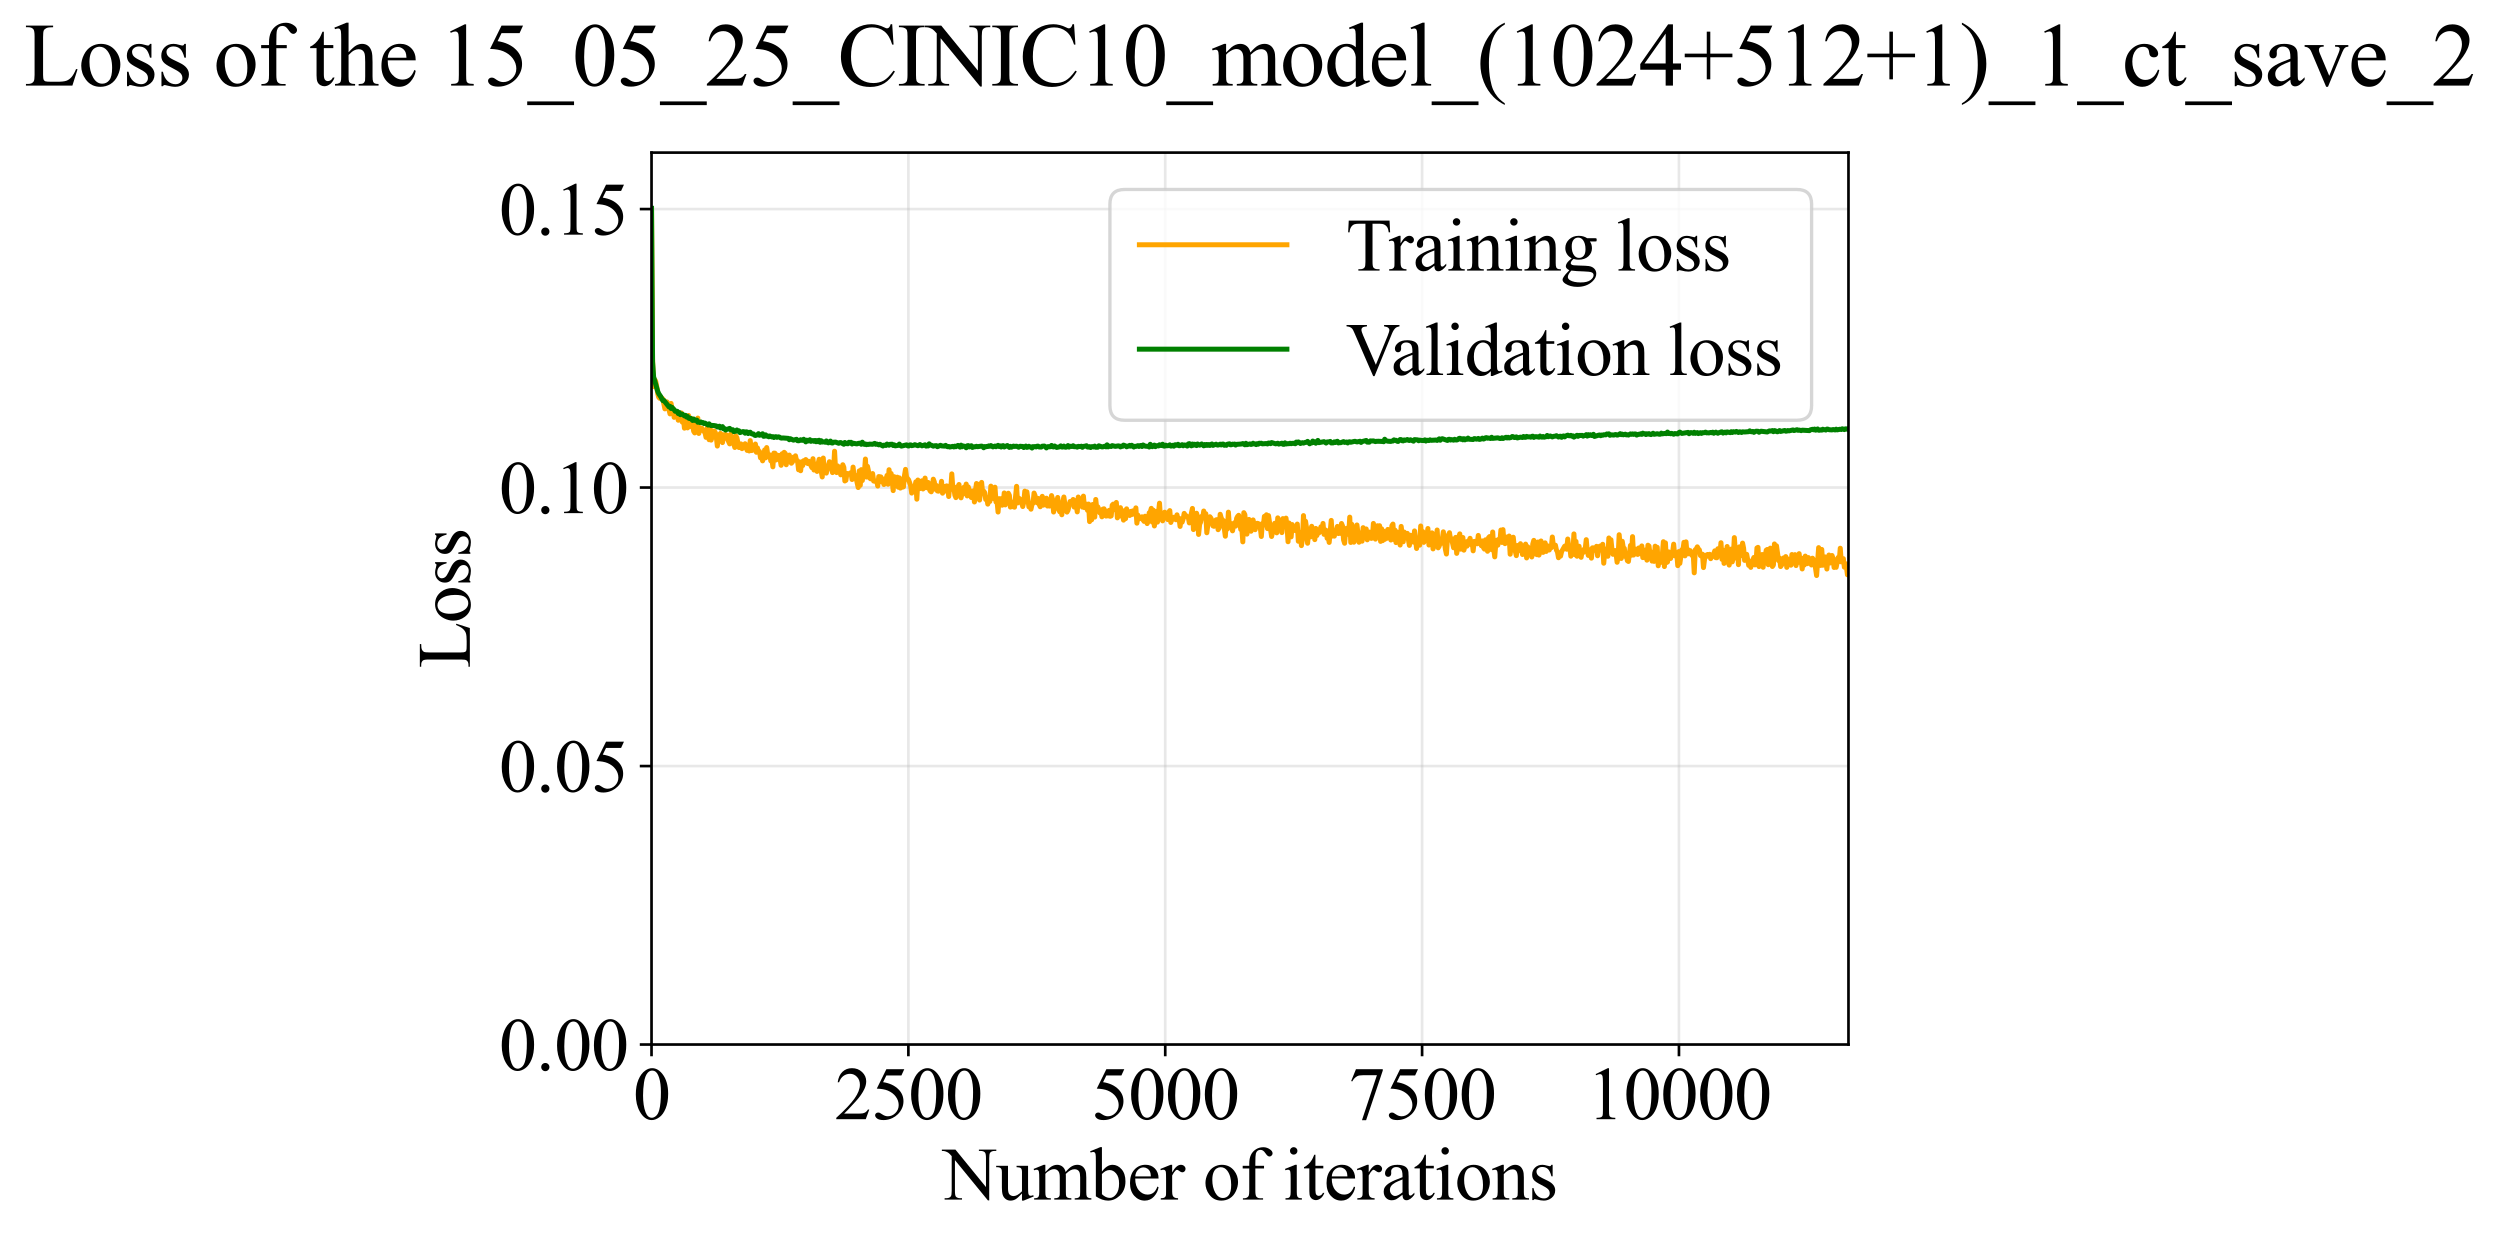 <?xml version="1.0" encoding="utf-8" standalone="no"?>
<!DOCTYPE svg PUBLIC "-//W3C//DTD SVG 1.1//EN"
  "http://www.w3.org/Graphics/SVG/1.1/DTD/svg11.dtd">
<svg xmlns:xlink="http://www.w3.org/1999/xlink" width="745.894pt" height="369.808pt" viewBox="0 0 745.894 369.808" xmlns="http://www.w3.org/2000/svg" version="1.1">
 <defs>
  <style type="text/css">*{stroke-linejoin: round; stroke-linecap: butt}</style>
 </defs>
 <g id="figure_1">
  <g id="patch_1">
   <path d="M 0 369.808 
L 745.894 369.808 
L 745.894 0 
L 0 0 
z
" style="fill: #ffffff"/>
  </g>
  <g id="axes_1">
   <g id="patch_2">
    <path d="M 194.387 311.644 
L 551.507 311.644 
L 551.507 45.532 
L 194.387 45.532 
z
" style="fill: #ffffff"/>
   </g>
   <g id="matplotlib.axis_1">
    <g id="xtick_1">
     <g id="line2d_1">
      <path d="M 194.387 311.644 
L 194.387 45.532 
" clip-path="url(#p96d42a46df)" style="fill: none; stroke: #b0b0b0; stroke-opacity: 0.3; stroke-width: 0.8; stroke-linecap: square"/>
     </g>
     <g id="line2d_2">
      <defs>
       <path id="m3f6e79e4ad" d="M 0 0 
L 0 3.5 
" style="stroke: #000000; stroke-width: 0.8"/>
      </defs>
      <g>
       <use xlink:href="#m3f6e79e4ad" x="194.387" y="311.644" style="stroke: #000000; stroke-width: 0.8"/>
      </g>
     </g>
     <g id="text_1">
      <!-- 0 -->
      <g transform="translate(188.887 333.92) scale(0.22 -0.22)">
       <defs>
        <path id="TimesNewRomanPSMT-30" d="M 231 2094 
Q 231 2819 450 3342 
Q 669 3866 1031 4122 
Q 1313 4325 1613 4325 
Q 2100 4325 2488 3828 
Q 2972 3213 2972 2159 
Q 2972 1422 2759 906 
Q 2547 391 2217 158 
Q 1888 -75 1581 -75 
Q 975 -75 572 641 
Q 231 1244 231 2094 
z
M 844 2016 
Q 844 1141 1059 588 
Q 1238 122 1591 122 
Q 1759 122 1940 273 
Q 2122 425 2216 781 
Q 2359 1319 2359 2297 
Q 2359 3022 2209 3506 
Q 2097 3866 1919 4016 
Q 1791 4119 1609 4119 
Q 1397 4119 1231 3928 
Q 1006 3669 925 3112 
Q 844 2556 844 2016 
z
" transform="scale(0.016)"/>
       </defs>
       <use xlink:href="#TimesNewRomanPSMT-30"/>
      </g>
     </g>
    </g>
    <g id="xtick_2">
     <g id="line2d_3">
      <path d="M 271.022 311.644 
L 271.022 45.532 
" clip-path="url(#p96d42a46df)" style="fill: none; stroke: #b0b0b0; stroke-opacity: 0.3; stroke-width: 0.8; stroke-linecap: square"/>
     </g>
     <g id="line2d_4">
      <g>
       <use xlink:href="#m3f6e79e4ad" x="271.022" y="311.644" style="stroke: #000000; stroke-width: 0.8"/>
      </g>
     </g>
     <g id="text_2">
      <!-- 2500 -->
      <g transform="translate(249.022 333.92) scale(0.22 -0.22)">
       <defs>
        <path id="TimesNewRomanPSMT-32" d="M 2934 816 
L 2638 0 
L 138 0 
L 138 116 
Q 1241 1122 1691 1759 
Q 2141 2397 2141 2925 
Q 2141 3328 1894 3587 
Q 1647 3847 1303 3847 
Q 991 3847 742 3664 
Q 494 3481 375 3128 
L 259 3128 
Q 338 3706 661 4015 
Q 984 4325 1469 4325 
Q 1984 4325 2329 3994 
Q 2675 3663 2675 3213 
Q 2675 2891 2525 2569 
Q 2294 2063 1775 1497 
Q 997 647 803 472 
L 1909 472 
Q 2247 472 2383 497 
Q 2519 522 2628 598 
Q 2738 675 2819 816 
L 2934 816 
z
" transform="scale(0.016)"/>
        <path id="TimesNewRomanPSMT-35" d="M 2778 4238 
L 2534 3706 
L 1259 3706 
L 981 3138 
Q 1809 3016 2294 2522 
Q 2709 2097 2709 1522 
Q 2709 1188 2573 903 
Q 2438 619 2231 419 
Q 2025 219 1772 97 
Q 1413 -75 1034 -75 
Q 653 -75 479 54 
Q 306 184 306 341 
Q 306 428 378 495 
Q 450 563 559 563 
Q 641 563 702 538 
Q 763 513 909 409 
Q 1144 247 1384 247 
Q 1750 247 2026 523 
Q 2303 800 2303 1197 
Q 2303 1581 2056 1914 
Q 1809 2247 1375 2428 
Q 1034 2569 447 2591 
L 1259 4238 
L 2778 4238 
z
" transform="scale(0.016)"/>
       </defs>
       <use xlink:href="#TimesNewRomanPSMT-32"/>
       <use xlink:href="#TimesNewRomanPSMT-35" transform="translate(50 0)"/>
       <use xlink:href="#TimesNewRomanPSMT-30" transform="translate(100 0)"/>
       <use xlink:href="#TimesNewRomanPSMT-30" transform="translate(150 0)"/>
      </g>
     </g>
    </g>
    <g id="xtick_3">
     <g id="line2d_5">
      <path d="M 347.658 311.644 
L 347.658 45.532 
" clip-path="url(#p96d42a46df)" style="fill: none; stroke: #b0b0b0; stroke-opacity: 0.3; stroke-width: 0.8; stroke-linecap: square"/>
     </g>
     <g id="line2d_6">
      <g>
       <use xlink:href="#m3f6e79e4ad" x="347.658" y="311.644" style="stroke: #000000; stroke-width: 0.8"/>
      </g>
     </g>
     <g id="text_3">
      <!-- 5000 -->
      <g transform="translate(325.658 333.92) scale(0.22 -0.22)">
       <use xlink:href="#TimesNewRomanPSMT-35"/>
       <use xlink:href="#TimesNewRomanPSMT-30" transform="translate(50 0)"/>
       <use xlink:href="#TimesNewRomanPSMT-30" transform="translate(100 0)"/>
       <use xlink:href="#TimesNewRomanPSMT-30" transform="translate(150 0)"/>
      </g>
     </g>
    </g>
    <g id="xtick_4">
     <g id="line2d_7">
      <path d="M 424.293 311.644 
L 424.293 45.532 
" clip-path="url(#p96d42a46df)" style="fill: none; stroke: #b0b0b0; stroke-opacity: 0.3; stroke-width: 0.8; stroke-linecap: square"/>
     </g>
     <g id="line2d_8">
      <g>
       <use xlink:href="#m3f6e79e4ad" x="424.293" y="311.644" style="stroke: #000000; stroke-width: 0.8"/>
      </g>
     </g>
     <g id="text_4">
      <!-- 7500 -->
      <g transform="translate(402.293 333.92) scale(0.22 -0.22)">
       <defs>
        <path id="TimesNewRomanPSMT-37" d="M 644 4238 
L 2916 4238 
L 2916 4119 
L 1503 -88 
L 1153 -88 
L 2419 3728 
L 1253 3728 
Q 900 3728 750 3644 
Q 488 3500 328 3200 
L 238 3234 
L 644 4238 
z
" transform="scale(0.016)"/>
       </defs>
       <use xlink:href="#TimesNewRomanPSMT-37"/>
       <use xlink:href="#TimesNewRomanPSMT-35" transform="translate(50 0)"/>
       <use xlink:href="#TimesNewRomanPSMT-30" transform="translate(100 0)"/>
       <use xlink:href="#TimesNewRomanPSMT-30" transform="translate(150 0)"/>
      </g>
     </g>
    </g>
    <g id="xtick_5">
     <g id="line2d_9">
      <path d="M 500.928 311.644 
L 500.928 45.532 
" clip-path="url(#p96d42a46df)" style="fill: none; stroke: #b0b0b0; stroke-opacity: 0.3; stroke-width: 0.8; stroke-linecap: square"/>
     </g>
     <g id="line2d_10">
      <g>
       <use xlink:href="#m3f6e79e4ad" x="500.928" y="311.644" style="stroke: #000000; stroke-width: 0.8"/>
      </g>
     </g>
     <g id="text_5">
      <!-- 10000 -->
      <g transform="translate(473.428 333.92) scale(0.22 -0.22)">
       <defs>
        <path id="TimesNewRomanPSMT-31" d="M 750 3822 
L 1781 4325 
L 1884 4325 
L 1884 747 
Q 1884 391 1914 303 
Q 1944 216 2037 169 
Q 2131 122 2419 116 
L 2419 0 
L 825 0 
L 825 116 
Q 1125 122 1212 167 
Q 1300 213 1334 289 
Q 1369 366 1369 747 
L 1369 3034 
Q 1369 3497 1338 3628 
Q 1316 3728 1258 3775 
Q 1200 3822 1119 3822 
Q 1003 3822 797 3725 
L 750 3822 
z
" transform="scale(0.016)"/>
       </defs>
       <use xlink:href="#TimesNewRomanPSMT-31"/>
       <use xlink:href="#TimesNewRomanPSMT-30" transform="translate(50 0)"/>
       <use xlink:href="#TimesNewRomanPSMT-30" transform="translate(100 0)"/>
       <use xlink:href="#TimesNewRomanPSMT-30" transform="translate(150 0)"/>
       <use xlink:href="#TimesNewRomanPSMT-30" transform="translate(200 0)"/>
      </g>
     </g>
    </g>
    <g id="text_6">
     <!-- Number of iterations -->
     <g transform="translate(281.305 357.902) scale(0.22 -0.22)">
      <defs>
       <path id="TimesNewRomanPSMT-4e" d="M -84 4238 
L 1066 4238 
L 3656 1059 
L 3656 3503 
Q 3656 3894 3569 3991 
Q 3453 4122 3203 4122 
L 3056 4122 
L 3056 4238 
L 4531 4238 
L 4531 4122 
L 4381 4122 
Q 4113 4122 4000 3959 
Q 3931 3859 3931 3503 
L 3931 -69 
L 3819 -69 
L 1025 3344 
L 1025 734 
Q 1025 344 1109 247 
Q 1228 116 1475 116 
L 1625 116 
L 1625 0 
L 150 0 
L 150 116 
L 297 116 
Q 569 116 681 278 
Q 750 378 750 734 
L 750 3681 
Q 566 3897 470 3965 
Q 375 4034 191 4094 
Q 100 4122 -84 4122 
L -84 4238 
z
" transform="scale(0.016)"/>
       <path id="TimesNewRomanPSMT-75" d="M 2709 2863 
L 2709 1128 
Q 2709 631 2732 520 
Q 2756 409 2807 365 
Q 2859 322 2928 322 
Q 3025 322 3147 375 
L 3191 266 
L 2334 -88 
L 2194 -88 
L 2194 519 
Q 1825 119 1631 15 
Q 1438 -88 1222 -88 
Q 981 -88 804 51 
Q 628 191 559 409 
Q 491 628 491 1028 
L 491 2306 
Q 491 2509 447 2587 
Q 403 2666 317 2708 
Q 231 2750 6 2747 
L 6 2863 
L 1009 2863 
L 1009 947 
Q 1009 547 1148 422 
Q 1288 297 1484 297 
Q 1619 297 1789 381 
Q 1959 466 2194 703 
L 2194 2325 
Q 2194 2569 2105 2655 
Q 2016 2741 1734 2747 
L 1734 2863 
L 2709 2863 
z
" transform="scale(0.016)"/>
       <path id="TimesNewRomanPSMT-6d" d="M 1050 2338 
Q 1363 2650 1419 2697 
Q 1559 2816 1721 2881 
Q 1884 2947 2044 2947 
Q 2313 2947 2506 2790 
Q 2700 2634 2766 2338 
Q 3088 2713 3309 2830 
Q 3531 2947 3766 2947 
Q 3994 2947 4170 2830 
Q 4347 2713 4450 2447 
Q 4519 2266 4519 1878 
L 4519 647 
Q 4519 378 4559 278 
Q 4591 209 4675 161 
Q 4759 113 4950 113 
L 4950 0 
L 3538 0 
L 3538 113 
L 3597 113 
Q 3781 113 3884 184 
Q 3956 234 3988 344 
Q 4000 397 4000 647 
L 4000 1878 
Q 4000 2228 3916 2372 
Q 3794 2572 3525 2572 
Q 3359 2572 3192 2489 
Q 3025 2406 2788 2181 
L 2781 2147 
L 2788 2013 
L 2788 647 
Q 2788 353 2820 281 
Q 2853 209 2943 161 
Q 3034 113 3253 113 
L 3253 0 
L 1806 0 
L 1806 113 
Q 2044 113 2133 169 
Q 2222 225 2256 338 
Q 2272 391 2272 647 
L 2272 1878 
Q 2272 2228 2169 2381 
Q 2031 2581 1784 2581 
Q 1616 2581 1450 2491 
Q 1191 2353 1050 2181 
L 1050 647 
Q 1050 366 1089 281 
Q 1128 197 1204 155 
Q 1281 113 1516 113 
L 1516 0 
L 100 0 
L 100 113 
Q 297 113 375 155 
Q 453 197 493 289 
Q 534 381 534 647 
L 534 1741 
Q 534 2213 506 2350 
Q 484 2453 437 2492 
Q 391 2531 309 2531 
Q 222 2531 100 2484 
L 53 2597 
L 916 2947 
L 1050 2947 
L 1050 2338 
z
" transform="scale(0.016)"/>
       <path id="TimesNewRomanPSMT-62" d="M 984 2369 
Q 1400 2947 1881 2947 
Q 2322 2947 2650 2570 
Q 2978 2194 2978 1541 
Q 2978 778 2472 313 
Q 2038 -88 1503 -88 
Q 1253 -88 995 3 
Q 738 94 469 275 
L 469 3241 
Q 469 3728 445 3840 
Q 422 3953 372 3993 
Q 322 4034 247 4034 
Q 159 4034 28 3984 
L -16 4094 
L 844 4444 
L 984 4444 
L 984 2369 
z
M 984 2169 
L 984 456 
Q 1144 300 1314 220 
Q 1484 141 1663 141 
Q 1947 141 2192 453 
Q 2438 766 2438 1363 
Q 2438 1913 2192 2208 
Q 1947 2503 1634 2503 
Q 1469 2503 1303 2419 
Q 1178 2356 984 2169 
z
" transform="scale(0.016)"/>
       <path id="TimesNewRomanPSMT-65" d="M 681 1784 
Q 678 1147 991 784 
Q 1303 422 1725 422 
Q 2006 422 2214 576 
Q 2422 731 2563 1106 
L 2659 1044 
Q 2594 616 2278 264 
Q 1963 -88 1488 -88 
Q 972 -88 605 314 
Q 238 716 238 1394 
Q 238 2128 614 2539 
Q 991 2950 1559 2950 
Q 2041 2950 2350 2633 
Q 2659 2316 2659 1784 
L 681 1784 
z
M 681 1966 
L 2006 1966 
Q 1991 2241 1941 2353 
Q 1863 2528 1708 2628 
Q 1553 2728 1384 2728 
Q 1125 2728 920 2526 
Q 716 2325 681 1966 
z
" transform="scale(0.016)"/>
       <path id="TimesNewRomanPSMT-72" d="M 1038 2947 
L 1038 2303 
Q 1397 2947 1775 2947 
Q 1947 2947 2059 2842 
Q 2172 2738 2172 2600 
Q 2172 2478 2090 2393 
Q 2009 2309 1897 2309 
Q 1788 2309 1652 2417 
Q 1516 2525 1450 2525 
Q 1394 2525 1328 2463 
Q 1188 2334 1038 2041 
L 1038 669 
Q 1038 431 1097 309 
Q 1138 225 1241 169 
Q 1344 113 1538 113 
L 1538 0 
L 72 0 
L 72 113 
Q 291 113 397 181 
Q 475 231 506 341 
Q 522 394 522 644 
L 522 1753 
Q 522 2253 501 2348 
Q 481 2444 426 2487 
Q 372 2531 291 2531 
Q 194 2531 72 2484 
L 41 2597 
L 906 2947 
L 1038 2947 
z
" transform="scale(0.016)"/>
       <path id="TimesNewRomanPSMT-20" transform="scale(0.016)"/>
       <path id="TimesNewRomanPSMT-6f" d="M 1600 2947 
Q 2250 2947 2644 2453 
Q 2978 2031 2978 1484 
Q 2978 1100 2793 706 
Q 2609 313 2286 112 
Q 1963 -88 1566 -88 
Q 919 -88 538 428 
Q 216 863 216 1403 
Q 216 1797 411 2186 
Q 606 2575 925 2761 
Q 1244 2947 1600 2947 
z
M 1503 2744 
Q 1338 2744 1170 2645 
Q 1003 2547 900 2300 
Q 797 2053 797 1666 
Q 797 1041 1045 587 
Q 1294 134 1700 134 
Q 2003 134 2200 384 
Q 2397 634 2397 1244 
Q 2397 2006 2069 2444 
Q 1847 2744 1503 2744 
z
" transform="scale(0.016)"/>
       <path id="TimesNewRomanPSMT-66" d="M 1319 2638 
L 1319 756 
Q 1319 356 1406 250 
Q 1522 113 1716 113 
L 1975 113 
L 1975 0 
L 266 0 
L 266 113 
L 394 113 
Q 519 113 622 175 
Q 725 238 764 344 
Q 803 450 803 756 
L 803 2638 
L 247 2638 
L 247 2863 
L 803 2863 
L 803 3050 
Q 803 3478 940 3775 
Q 1078 4072 1361 4255 
Q 1644 4438 1997 4438 
Q 2325 4438 2600 4225 
Q 2781 4084 2781 3909 
Q 2781 3816 2700 3733 
Q 2619 3650 2525 3650 
Q 2453 3650 2373 3701 
Q 2294 3753 2178 3923 
Q 2063 4094 1966 4153 
Q 1869 4213 1750 4213 
Q 1606 4213 1506 4136 
Q 1406 4059 1362 3898 
Q 1319 3738 1319 3069 
L 1319 2863 
L 2056 2863 
L 2056 2638 
L 1319 2638 
z
" transform="scale(0.016)"/>
       <path id="TimesNewRomanPSMT-69" d="M 928 4444 
Q 1059 4444 1151 4351 
Q 1244 4259 1244 4128 
Q 1244 3997 1151 3903 
Q 1059 3809 928 3809 
Q 797 3809 703 3903 
Q 609 3997 609 4128 
Q 609 4259 701 4351 
Q 794 4444 928 4444 
z
M 1188 2947 
L 1188 647 
Q 1188 378 1227 289 
Q 1266 200 1342 156 
Q 1419 113 1622 113 
L 1622 0 
L 231 0 
L 231 113 
Q 441 113 512 153 
Q 584 194 626 287 
Q 669 381 669 647 
L 669 1750 
Q 669 2216 641 2353 
Q 619 2453 572 2492 
Q 525 2531 444 2531 
Q 356 2531 231 2484 
L 188 2597 
L 1050 2947 
L 1188 2947 
z
" transform="scale(0.016)"/>
       <path id="TimesNewRomanPSMT-74" d="M 1031 3803 
L 1031 2863 
L 1700 2863 
L 1700 2644 
L 1031 2644 
L 1031 788 
Q 1031 509 1111 412 
Q 1191 316 1316 316 
Q 1419 316 1516 380 
Q 1613 444 1666 569 
L 1788 569 
Q 1678 263 1478 108 
Q 1278 -47 1066 -47 
Q 922 -47 784 33 
Q 647 113 581 261 
Q 516 409 516 719 
L 516 2644 
L 63 2644 
L 63 2747 
Q 234 2816 414 2980 
Q 594 3144 734 3369 
Q 806 3488 934 3803 
L 1031 3803 
z
" transform="scale(0.016)"/>
       <path id="TimesNewRomanPSMT-61" d="M 1822 413 
Q 1381 72 1269 19 
Q 1100 -59 909 -59 
Q 613 -59 420 144 
Q 228 347 228 678 
Q 228 888 322 1041 
Q 450 1253 767 1440 
Q 1084 1628 1822 1897 
L 1822 2009 
Q 1822 2438 1686 2597 
Q 1550 2756 1291 2756 
Q 1094 2756 978 2650 
Q 859 2544 859 2406 
L 866 2225 
Q 866 2081 792 2003 
Q 719 1925 600 1925 
Q 484 1925 411 2006 
Q 338 2088 338 2228 
Q 338 2497 613 2722 
Q 888 2947 1384 2947 
Q 1766 2947 2009 2819 
Q 2194 2722 2281 2516 
Q 2338 2381 2338 1966 
L 2338 994 
Q 2338 584 2353 492 
Q 2369 400 2405 369 
Q 2441 338 2488 338 
Q 2538 338 2575 359 
Q 2641 400 2828 588 
L 2828 413 
Q 2478 -56 2159 -56 
Q 2006 -56 1915 50 
Q 1825 156 1822 413 
z
M 1822 616 
L 1822 1706 
Q 1350 1519 1213 1441 
Q 966 1303 859 1153 
Q 753 1003 753 825 
Q 753 600 887 451 
Q 1022 303 1197 303 
Q 1434 303 1822 616 
z
" transform="scale(0.016)"/>
       <path id="TimesNewRomanPSMT-6e" d="M 1034 2341 
Q 1538 2947 1994 2947 
Q 2228 2947 2397 2830 
Q 2566 2713 2666 2444 
Q 2734 2256 2734 1869 
L 2734 647 
Q 2734 375 2778 278 
Q 2813 200 2889 156 
Q 2966 113 3172 113 
L 3172 0 
L 1756 0 
L 1756 113 
L 1816 113 
Q 2016 113 2095 173 
Q 2175 234 2206 353 
Q 2219 400 2219 647 
L 2219 1819 
Q 2219 2209 2117 2386 
Q 2016 2563 1775 2563 
Q 1403 2563 1034 2156 
L 1034 647 
Q 1034 356 1069 288 
Q 1113 197 1189 155 
Q 1266 113 1500 113 
L 1500 0 
L 84 0 
L 84 113 
L 147 113 
Q 366 113 442 223 
Q 519 334 519 647 
L 519 1709 
Q 519 2225 495 2337 
Q 472 2450 423 2490 
Q 375 2531 294 2531 
Q 206 2531 84 2484 
L 38 2597 
L 900 2947 
L 1034 2947 
L 1034 2341 
z
" transform="scale(0.016)"/>
       <path id="TimesNewRomanPSMT-73" d="M 2050 2947 
L 2050 1972 
L 1947 1972 
Q 1828 2431 1642 2597 
Q 1456 2763 1169 2763 
Q 950 2763 815 2647 
Q 681 2531 681 2391 
Q 681 2216 781 2091 
Q 878 1963 1175 1819 
L 1631 1597 
Q 2266 1288 2266 781 
Q 2266 391 1970 151 
Q 1675 -88 1309 -88 
Q 1047 -88 709 6 
Q 606 38 541 38 
Q 469 38 428 -44 
L 325 -44 
L 325 978 
L 428 978 
Q 516 541 762 319 
Q 1009 97 1316 97 
Q 1531 97 1667 223 
Q 1803 350 1803 528 
Q 1803 744 1651 891 
Q 1500 1038 1047 1263 
Q 594 1488 453 1669 
Q 313 1847 313 2119 
Q 313 2472 555 2709 
Q 797 2947 1181 2947 
Q 1350 2947 1591 2875 
Q 1750 2828 1803 2828 
Q 1853 2828 1881 2850 
Q 1909 2872 1947 2947 
L 2050 2947 
z
" transform="scale(0.016)"/>
      </defs>
      <use xlink:href="#TimesNewRomanPSMT-4e"/>
      <use xlink:href="#TimesNewRomanPSMT-75" transform="translate(72.217 0)"/>
      <use xlink:href="#TimesNewRomanPSMT-6d" transform="translate(122.217 0)"/>
      <use xlink:href="#TimesNewRomanPSMT-62" transform="translate(200 0)"/>
      <use xlink:href="#TimesNewRomanPSMT-65" transform="translate(250 0)"/>
      <use xlink:href="#TimesNewRomanPSMT-72" transform="translate(294.385 0)"/>
      <use xlink:href="#TimesNewRomanPSMT-20" transform="translate(327.686 0)"/>
      <use xlink:href="#TimesNewRomanPSMT-6f" transform="translate(352.686 0)"/>
      <use xlink:href="#TimesNewRomanPSMT-66" transform="translate(402.686 0)"/>
      <use xlink:href="#TimesNewRomanPSMT-20" transform="translate(435.986 0)"/>
      <use xlink:href="#TimesNewRomanPSMT-69" transform="translate(460.986 0)"/>
      <use xlink:href="#TimesNewRomanPSMT-74" transform="translate(488.77 0)"/>
      <use xlink:href="#TimesNewRomanPSMT-65" transform="translate(516.553 0)"/>
      <use xlink:href="#TimesNewRomanPSMT-72" transform="translate(560.938 0)"/>
      <use xlink:href="#TimesNewRomanPSMT-61" transform="translate(594.238 0)"/>
      <use xlink:href="#TimesNewRomanPSMT-74" transform="translate(638.623 0)"/>
      <use xlink:href="#TimesNewRomanPSMT-69" transform="translate(666.406 0)"/>
      <use xlink:href="#TimesNewRomanPSMT-6f" transform="translate(694.189 0)"/>
      <use xlink:href="#TimesNewRomanPSMT-6e" transform="translate(744.189 0)"/>
      <use xlink:href="#TimesNewRomanPSMT-73" transform="translate(794.189 0)"/>
     </g>
    </g>
   </g>
   <g id="matplotlib.axis_2">
    <g id="ytick_1">
     <g id="line2d_11">
      <path d="M 194.387 311.644 
L 551.507 311.644 
" clip-path="url(#p96d42a46df)" style="fill: none; stroke: #b0b0b0; stroke-opacity: 0.3; stroke-width: 0.8; stroke-linecap: square"/>
     </g>
     <g id="line2d_12">
      <defs>
       <path id="m66fa791ad3" d="M 0 0 
L -3.5 0 
" style="stroke: #000000; stroke-width: 0.8"/>
      </defs>
      <g>
       <use xlink:href="#m66fa791ad3" x="194.387" y="311.644" style="stroke: #000000; stroke-width: 0.8"/>
      </g>
     </g>
     <g id="text_7">
      <!-- 0.00 -->
      <g transform="translate(148.887 319.282) scale(0.22 -0.22)">
       <defs>
        <path id="TimesNewRomanPSMT-2e" d="M 800 606 
Q 947 606 1047 504 
Q 1147 403 1147 259 
Q 1147 116 1045 14 
Q 944 -88 800 -88 
Q 656 -88 554 14 
Q 453 116 453 259 
Q 453 406 554 506 
Q 656 606 800 606 
z
" transform="scale(0.016)"/>
       </defs>
       <use xlink:href="#TimesNewRomanPSMT-30"/>
       <use xlink:href="#TimesNewRomanPSMT-2e" transform="translate(50 0)"/>
       <use xlink:href="#TimesNewRomanPSMT-30" transform="translate(75 0)"/>
       <use xlink:href="#TimesNewRomanPSMT-30" transform="translate(125 0)"/>
      </g>
     </g>
    </g>
    <g id="ytick_2">
     <g id="line2d_13">
      <path d="M 194.387 228.555 
L 551.507 228.555 
" clip-path="url(#p96d42a46df)" style="fill: none; stroke: #b0b0b0; stroke-opacity: 0.3; stroke-width: 0.8; stroke-linecap: square"/>
     </g>
     <g id="line2d_14">
      <g>
       <use xlink:href="#m66fa791ad3" x="194.387" y="228.555" style="stroke: #000000; stroke-width: 0.8"/>
      </g>
     </g>
     <g id="text_8">
      <!-- 0.05 -->
      <g transform="translate(148.887 236.193) scale(0.22 -0.22)">
       <use xlink:href="#TimesNewRomanPSMT-30"/>
       <use xlink:href="#TimesNewRomanPSMT-2e" transform="translate(50 0)"/>
       <use xlink:href="#TimesNewRomanPSMT-30" transform="translate(75 0)"/>
       <use xlink:href="#TimesNewRomanPSMT-35" transform="translate(125 0)"/>
      </g>
     </g>
    </g>
    <g id="ytick_3">
     <g id="line2d_15">
      <path d="M 194.387 145.466 
L 551.507 145.466 
" clip-path="url(#p96d42a46df)" style="fill: none; stroke: #b0b0b0; stroke-opacity: 0.3; stroke-width: 0.8; stroke-linecap: square"/>
     </g>
     <g id="line2d_16">
      <g>
       <use xlink:href="#m66fa791ad3" x="194.387" y="145.466" style="stroke: #000000; stroke-width: 0.8"/>
      </g>
     </g>
     <g id="text_9">
      <!-- 0.10 -->
      <g transform="translate(148.887 153.104) scale(0.22 -0.22)">
       <use xlink:href="#TimesNewRomanPSMT-30"/>
       <use xlink:href="#TimesNewRomanPSMT-2e" transform="translate(50 0)"/>
       <use xlink:href="#TimesNewRomanPSMT-31" transform="translate(75 0)"/>
       <use xlink:href="#TimesNewRomanPSMT-30" transform="translate(125 0)"/>
      </g>
     </g>
    </g>
    <g id="ytick_4">
     <g id="line2d_17">
      <path d="M 194.387 62.377 
L 551.507 62.377 
" clip-path="url(#p96d42a46df)" style="fill: none; stroke: #b0b0b0; stroke-opacity: 0.3; stroke-width: 0.8; stroke-linecap: square"/>
     </g>
     <g id="line2d_18">
      <g>
       <use xlink:href="#m66fa791ad3" x="194.387" y="62.377" style="stroke: #000000; stroke-width: 0.8"/>
      </g>
     </g>
     <g id="text_10">
      <!-- 0.15 -->
      <g transform="translate(148.887 70.015) scale(0.22 -0.22)">
       <use xlink:href="#TimesNewRomanPSMT-30"/>
       <use xlink:href="#TimesNewRomanPSMT-2e" transform="translate(50 0)"/>
       <use xlink:href="#TimesNewRomanPSMT-31" transform="translate(75 0)"/>
       <use xlink:href="#TimesNewRomanPSMT-35" transform="translate(125 0)"/>
      </g>
     </g>
    </g>
    <g id="text_11">
     <!-- Loss -->
     <g transform="translate(140.181 199.369) rotate(-90) scale(0.22 -0.22)">
      <defs>
       <path id="TimesNewRomanPSMT-4c" d="M 3669 1172 
L 3772 1150 
L 3409 0 
L 128 0 
L 128 116 
L 288 116 
Q 556 116 672 291 
Q 738 391 738 753 
L 738 3488 
Q 738 3884 650 3984 
Q 528 4122 288 4122 
L 128 4122 
L 128 4238 
L 2047 4238 
L 2047 4122 
Q 1709 4125 1573 4059 
Q 1438 3994 1388 3894 
Q 1338 3794 1338 3416 
L 1338 753 
Q 1338 494 1388 397 
Q 1425 331 1503 300 
Q 1581 269 1991 269 
L 2300 269 
Q 2788 269 2984 341 
Q 3181 413 3343 595 
Q 3506 778 3669 1172 
z
" transform="scale(0.016)"/>
      </defs>
      <use xlink:href="#TimesNewRomanPSMT-4c"/>
      <use xlink:href="#TimesNewRomanPSMT-6f" transform="translate(61.084 0)"/>
      <use xlink:href="#TimesNewRomanPSMT-73" transform="translate(111.084 0)"/>
      <use xlink:href="#TimesNewRomanPSMT-73" transform="translate(150 0)"/>
     </g>
    </g>
   </g>
   <g id="line2d_19">
    <path d="M 194.387 62.511 
L 194.694 107.18 
L 195.001 115.319 
L 195.308 113.254 
L 195.614 113.686 
L 195.921 115.236 
L 196.228 117.394 
L 196.535 118.525 
L 196.842 118.837 
L 197.148 118.544 
L 197.762 119.017 
L 198.376 121.982 
L 198.683 121.489 
L 198.989 119.917 
L 199.91 123.485 
L 200.217 120.372 
L 200.523 122.525 
L 200.83 121.926 
L 201.137 124.507 
L 201.751 123.718 
L 202.057 123.248 
L 202.364 125.373 
L 202.671 124.73 
L 202.978 125.341 
L 203.285 123.21 
L 203.591 125.964 
L 203.898 124.561 
L 204.205 127.739 
L 204.512 126.423 
L 204.819 126.484 
L 205.125 127.66 
L 205.432 123.973 
L 205.739 127.296 
L 206.046 125.504 
L 206.353 124.922 
L 206.966 128.693 
L 207.273 129.156 
L 207.58 127.144 
L 207.887 127.183 
L 208.193 124.749 
L 208.5 129.321 
L 208.807 127.761 
L 209.114 128.012 
L 209.421 127.748 
L 209.727 128.442 
L 210.341 129.049 
L 210.648 130.483 
L 210.955 127.915 
L 211.261 127.147 
L 211.568 131.188 
L 211.875 127.361 
L 212.182 131.303 
L 212.489 129.647 
L 212.795 130.481 
L 213.102 128.605 
L 213.409 129.013 
L 213.716 130.306 
L 214.023 133.079 
L 214.33 130.123 
L 214.943 129.311 
L 215.557 132.041 
L 215.864 129.706 
L 216.17 130.746 
L 216.477 129.635 
L 216.784 129.805 
L 217.091 131.081 
L 217.704 132.431 
L 218.011 129.529 
L 218.318 131.464 
L 218.625 130.432 
L 218.932 132.479 
L 219.238 133.502 
L 219.545 130.04 
L 219.852 130.618 
L 220.466 133.511 
L 220.772 133.513 
L 221.079 132.451 
L 221.386 133.851 
L 221.693 133.098 
L 222 133.198 
L 222.306 132.395 
L 222.613 133.616 
L 222.92 134.38 
L 223.227 133.58 
L 223.534 134.542 
L 223.84 131.466 
L 224.147 134.426 
L 224.454 134.373 
L 224.761 133.478 
L 225.068 134.228 
L 225.374 132.483 
L 225.681 134.935 
L 225.988 133.649 
L 226.295 134.755 
L 226.602 134.701 
L 226.908 136.599 
L 227.215 135.833 
L 227.522 137.492 
L 227.829 136.461 
L 228.136 134.239 
L 228.443 136.588 
L 228.749 133.535 
L 229.056 135.637 
L 229.363 135.806 
L 229.67 135.723 
L 229.977 137.504 
L 230.283 136.838 
L 230.59 139.273 
L 230.897 135.191 
L 231.204 135.215 
L 231.511 137.239 
L 231.817 135.756 
L 232.124 137.042 
L 232.431 135.893 
L 232.738 136.952 
L 233.045 138.825 
L 233.351 135.381 
L 233.658 137.466 
L 233.965 134.959 
L 234.272 135.269 
L 234.579 138.655 
L 234.885 136.155 
L 235.192 136.262 
L 235.499 135.785 
L 235.806 137.533 
L 236.113 138.203 
L 236.419 137.853 
L 236.726 136.406 
L 237.033 136.894 
L 237.34 136.005 
L 237.647 137.437 
L 237.953 137.459 
L 238.26 140.158 
L 238.567 138.608 
L 238.874 140.441 
L 239.181 137.769 
L 239.487 138.897 
L 239.794 137.453 
L 240.101 138.073 
L 240.408 137.122 
L 240.715 137.578 
L 241.021 138.304 
L 241.328 137.629 
L 241.635 137.846 
L 241.942 138.917 
L 242.249 139.523 
L 242.555 136.866 
L 242.862 140.231 
L 243.169 138.438 
L 243.476 139.229 
L 243.783 140.649 
L 244.09 138.375 
L 244.396 137.03 
L 245.317 142.297 
L 245.624 136.669 
L 245.93 140.712 
L 246.237 140.846 
L 246.544 141.15 
L 246.851 139.164 
L 247.158 138.897 
L 247.464 137.761 
L 248.385 140.996 
L 248.692 140.507 
L 248.998 134.63 
L 249.305 140.35 
L 249.612 140.992 
L 249.919 139.02 
L 250.226 139.41 
L 250.532 140.037 
L 250.839 141.662 
L 251.453 138.665 
L 251.76 139.435 
L 252.066 143.495 
L 252.373 143.307 
L 252.68 141.267 
L 253.294 141.388 
L 253.907 141.01 
L 254.214 143.058 
L 254.521 139.371 
L 254.828 142.194 
L 255.134 141.786 
L 255.441 142.729 
L 256.055 145.454 
L 256.362 140.504 
L 256.668 144.782 
L 256.975 140.128 
L 257.282 143.362 
L 257.589 140.355 
L 257.896 141.154 
L 258.203 136.964 
L 258.509 142.333 
L 258.816 139.138 
L 259.123 140.572 
L 259.43 142.567 
L 259.737 142.852 
L 260.35 141.295 
L 260.657 143.518 
L 260.964 143.586 
L 261.577 143.514 
L 261.884 145.014 
L 262.191 142.191 
L 262.805 142.292 
L 263.111 143.759 
L 263.418 143.188 
L 263.725 144.554 
L 264.032 142.847 
L 264.339 143.528 
L 264.645 141.857 
L 264.952 144.476 
L 265.259 140.15 
L 265.566 143.139 
L 265.873 141.286 
L 266.179 143.256 
L 266.486 146.37 
L 266.793 142.224 
L 267.1 143.976 
L 267.407 143.544 
L 267.713 142.371 
L 268.02 145.363 
L 268.327 142.572 
L 268.634 145.618 
L 268.941 145.165 
L 269.247 145.355 
L 269.554 145.246 
L 269.861 141.886 
L 270.168 140.047 
L 270.475 142.411 
L 271.088 143.16 
L 271.702 144.908 
L 272.009 147.109 
L 272.315 145.234 
L 272.622 146.247 
L 272.929 145.701 
L 273.236 143.773 
L 273.543 148.928 
L 273.85 143.228 
L 274.156 145.088 
L 274.463 145.76 
L 274.77 143.877 
L 275.077 143.451 
L 275.384 145.883 
L 275.997 142.646 
L 276.304 145.497 
L 276.611 144.055 
L 276.918 143.949 
L 277.224 145.808 
L 277.531 146.498 
L 277.838 146.729 
L 278.145 145.771 
L 278.452 142.973 
L 278.758 143.784 
L 279.065 145.98 
L 279.372 144.852 
L 279.679 146.477 
L 279.986 146.545 
L 280.599 145.816 
L 280.906 143.612 
L 281.213 147.14 
L 281.52 145.137 
L 281.826 145.147 
L 282.133 146.507 
L 282.44 144.969 
L 282.747 145.456 
L 283.054 148.134 
L 283.36 144.96 
L 283.667 146.047 
L 283.974 141.393 
L 284.281 145.651 
L 284.588 145.504 
L 284.894 147.726 
L 285.201 148.464 
L 285.508 145.297 
L 285.815 145.269 
L 286.122 144.56 
L 286.428 147.12 
L 286.735 148.527 
L 287.042 147.087 
L 287.349 147.381 
L 287.656 145.331 
L 287.963 147.084 
L 288.269 144.435 
L 288.576 147.96 
L 288.883 145.273 
L 289.497 147.031 
L 289.803 148.43 
L 290.11 148.411 
L 290.417 146.442 
L 290.724 149.762 
L 291.031 146.352 
L 291.337 144.265 
L 291.644 147.301 
L 291.951 144.511 
L 292.258 149.191 
L 292.871 143.933 
L 293.178 147.068 
L 293.485 146.53 
L 293.792 146.965 
L 294.099 149.016 
L 294.405 148.419 
L 294.712 150.406 
L 295.019 148.605 
L 295.326 149.61 
L 295.633 145.048 
L 295.939 148.541 
L 296.246 147.669 
L 296.553 148.811 
L 296.86 145.37 
L 297.167 149.779 
L 297.473 149.463 
L 297.78 152.763 
L 298.087 148.778 
L 298.394 148.98 
L 298.701 148.775 
L 299.007 150.729 
L 299.314 150.232 
L 299.621 147.088 
L 299.928 150.634 
L 300.235 149.16 
L 300.541 148.691 
L 300.848 147.166 
L 301.155 147.789 
L 301.462 151.281 
L 301.769 149.752 
L 302.075 150.068 
L 302.382 151.216 
L 302.689 151.318 
L 303.303 145.11 
L 303.61 150.055 
L 303.916 148.595 
L 304.53 149.098 
L 305.144 151.124 
L 305.45 149.823 
L 305.757 146.537 
L 306.064 148.206 
L 306.371 146.743 
L 306.984 151.226 
L 307.291 150.871 
L 307.598 151.918 
L 307.905 150.463 
L 308.212 150.178 
L 308.518 147.116 
L 308.825 147.9 
L 309.132 149.595 
L 309.439 150.01 
L 309.746 148.721 
L 310.052 150.503 
L 310.359 151.184 
L 310.666 148.952 
L 310.973 148.091 
L 311.28 150.72 
L 311.586 149.591 
L 311.893 149.489 
L 312.2 148.645 
L 312.507 150.971 
L 312.814 150.851 
L 313.12 150.992 
L 313.427 150.436 
L 313.734 147.869 
L 314.041 148.959 
L 314.348 152.763 
L 314.654 150.929 
L 314.961 151.388 
L 315.575 148.424 
L 315.882 152.006 
L 316.188 152.694 
L 316.495 150.872 
L 316.802 153.578 
L 317.109 149.685 
L 317.416 148.292 
L 317.723 150.497 
L 318.336 152.784 
L 318.643 152.248 
L 319.257 149.637 
L 319.563 150.014 
L 319.87 149.634 
L 320.177 149.029 
L 320.484 151.272 
L 320.791 149.362 
L 321.097 150.683 
L 321.404 152.719 
L 321.711 148.298 
L 322.018 148.921 
L 322.325 150.537 
L 322.631 150.34 
L 322.938 151.294 
L 323.245 148.03 
L 323.552 151.46 
L 323.859 151.171 
L 324.165 150.416 
L 324.472 152.27 
L 324.779 150.396 
L 325.086 155.615 
L 325.393 152.503 
L 325.699 155.081 
L 326.006 150.525 
L 326.313 151.538 
L 326.62 154.273 
L 326.927 149.025 
L 327.233 151.935 
L 327.54 151.223 
L 327.847 151.968 
L 328.154 153.025 
L 328.461 152.585 
L 328.767 154.186 
L 329.074 151.899 
L 329.381 151.807 
L 329.688 152.41 
L 329.995 153.971 
L 330.301 153.39 
L 330.608 153.927 
L 330.915 152.274 
L 331.222 154.039 
L 331.529 153.925 
L 331.835 150.724 
L 332.142 150.411 
L 332.449 152.059 
L 332.756 151.553 
L 333.063 149.914 
L 333.37 154.504 
L 333.676 152.567 
L 333.983 153.982 
L 334.29 151.473 
L 334.597 153.479 
L 334.904 153.401 
L 335.21 155.181 
L 335.517 152.356 
L 335.824 154.728 
L 336.131 151.822 
L 336.438 153.726 
L 336.744 153.308 
L 337.051 153.793 
L 337.358 152.593 
L 337.665 153.51 
L 337.972 152.423 
L 338.278 152.823 
L 338.585 153.484 
L 338.892 151.534 
L 339.199 156.084 
L 339.506 153.706 
L 339.812 154.846 
L 340.119 154.543 
L 340.426 154.554 
L 340.733 154.197 
L 341.04 155.115 
L 341.346 155.552 
L 341.653 154.029 
L 341.96 154.167 
L 342.267 156.206 
L 342.574 155.494 
L 342.88 152.998 
L 343.187 152.784 
L 343.494 151.679 
L 343.801 155.772 
L 344.108 152.233 
L 344.414 156.919 
L 345.028 152.607 
L 345.335 155.772 
L 345.948 150.13 
L 346.255 154.869 
L 346.562 153.611 
L 346.869 155.395 
L 347.176 153.705 
L 347.483 152.823 
L 347.789 153.724 
L 348.096 153.767 
L 348.403 155.018 
L 348.71 152.785 
L 349.017 152.352 
L 349.323 155.869 
L 349.63 154.931 
L 349.937 154.946 
L 350.244 154.332 
L 350.551 154.439 
L 350.857 155.067 
L 351.164 153.607 
L 351.471 155.13 
L 351.778 154.617 
L 352.085 157.055 
L 352.391 154.896 
L 352.698 155.785 
L 353.005 154.813 
L 353.312 153.178 
L 353.619 153.76 
L 353.925 153.864 
L 354.232 154.226 
L 354.539 154.343 
L 354.846 156.008 
L 355.766 151.7 
L 356.073 157.99 
L 356.38 155.164 
L 356.687 153.656 
L 356.993 153.134 
L 357.3 154.231 
L 357.607 159.448 
L 357.914 156.417 
L 358.221 155.758 
L 358.527 154.064 
L 358.834 154.579 
L 359.141 152.473 
L 359.448 154.161 
L 359.755 153.27 
L 360.061 158.947 
L 360.368 156.61 
L 360.675 156.011 
L 360.982 154.183 
L 361.289 154.59 
L 361.595 155.386 
L 361.902 156.903 
L 362.209 157.021 
L 362.516 156.608 
L 362.823 155.1 
L 363.13 155.046 
L 363.436 158.03 
L 363.743 157.485 
L 364.05 153.445 
L 364.357 154.528 
L 364.664 155.142 
L 364.97 155.295 
L 365.584 159.978 
L 365.891 155.817 
L 366.198 157.83 
L 366.504 152.81 
L 366.811 157.204 
L 367.425 156.23 
L 367.732 158.373 
L 368.038 156.628 
L 368.345 155.955 
L 368.652 156.968 
L 368.959 154.641 
L 369.266 154.068 
L 369.572 153.748 
L 370.186 157.963 
L 370.493 157.393 
L 370.8 161.662 
L 371.106 152.965 
L 371.413 153.555 
L 371.72 157.777 
L 372.027 159.355 
L 372.334 155.851 
L 372.64 154.976 
L 372.947 156.279 
L 373.254 158.491 
L 373.868 155.127 
L 374.481 158.035 
L 374.788 156.805 
L 375.095 156.132 
L 375.402 156.207 
L 376.015 157.386 
L 376.322 160.058 
L 376.629 156.191 
L 376.936 156.751 
L 377.243 154.074 
L 377.549 154.605 
L 377.856 153.594 
L 378.163 157.71 
L 378.47 153.839 
L 379.39 160.06 
L 380.004 157.311 
L 380.311 156.125 
L 380.617 156.1 
L 380.924 158.97 
L 381.231 154.514 
L 381.538 155.342 
L 381.845 155.452 
L 382.151 156.035 
L 382.458 158.899 
L 382.765 154.73 
L 383.072 157.179 
L 383.685 154.592 
L 383.992 156.936 
L 384.299 161.625 
L 384.606 156.052 
L 384.913 158.99 
L 385.219 160.173 
L 385.526 156.511 
L 385.833 157.559 
L 386.14 157.486 
L 386.447 158.299 
L 386.753 158.254 
L 387.06 156.367 
L 387.367 161.481 
L 387.674 158.819 
L 387.981 159.196 
L 388.287 162.781 
L 388.594 160.975 
L 388.901 153.838 
L 389.208 158.499 
L 389.515 155.531 
L 389.821 157.636 
L 390.128 162.076 
L 390.435 158.645 
L 390.742 157.799 
L 391.049 160.177 
L 391.355 157.027 
L 391.662 158.176 
L 391.969 158.424 
L 392.276 160.996 
L 392.583 157.672 
L 392.89 159.774 
L 393.196 158.628 
L 393.503 159 
L 394.117 157.172 
L 394.424 158.595 
L 394.73 156.177 
L 395.037 159.421 
L 395.344 158.071 
L 395.651 158.25 
L 395.958 160.599 
L 396.264 160.143 
L 396.571 161.831 
L 397.185 155.274 
L 397.492 159.944 
L 397.798 159.052 
L 398.105 159.961 
L 398.412 158.3 
L 398.719 158.214 
L 399.026 157.067 
L 399.332 159.187 
L 399.639 158.154 
L 399.946 159.13 
L 400.253 156.197 
L 400.56 156.946 
L 400.866 161.102 
L 401.173 162.076 
L 401.48 158.356 
L 401.787 157.619 
L 402.094 159.045 
L 402.4 159.463 
L 402.707 154.299 
L 403.014 161.84 
L 403.321 156.433 
L 403.628 159.862 
L 403.934 161.765 
L 404.241 159.993 
L 404.548 160.259 
L 404.855 156.636 
L 405.468 161.78 
L 405.775 159.815 
L 406.082 158.97 
L 406.389 161.461 
L 406.696 157.44 
L 407.003 159.613 
L 407.616 157.824 
L 407.923 161.054 
L 408.23 159.583 
L 408.537 158.747 
L 408.843 160.141 
L 409.15 160.631 
L 409.457 160.486 
L 409.764 156.18 
L 410.071 159.264 
L 410.377 160.849 
L 410.684 157.995 
L 410.991 156.869 
L 411.298 159.236 
L 411.605 156.857 
L 411.911 161.522 
L 412.218 157.782 
L 412.525 161.294 
L 412.832 158.482 
L 413.139 160.925 
L 413.445 160.382 
L 413.752 160.608 
L 414.059 157.969 
L 414.366 159.869 
L 414.673 158.776 
L 414.979 161.116 
L 415.286 156.818 
L 415.593 156.37 
L 415.9 160.979 
L 416.207 158.169 
L 416.513 161.883 
L 416.82 158.737 
L 417.127 160.613 
L 417.434 159.768 
L 417.741 162.612 
L 418.047 157.065 
L 418.661 161.636 
L 418.968 158.758 
L 419.275 160.083 
L 419.581 160.215 
L 419.888 159.142 
L 420.502 162.718 
L 420.809 159.7 
L 421.115 161.261 
L 421.422 160.971 
L 421.729 161.746 
L 422.036 158.412 
L 422.65 163.637 
L 422.956 161.486 
L 423.263 161.961 
L 423.57 162.649 
L 423.877 156.94 
L 424.184 161.224 
L 424.49 158.593 
L 424.797 161.814 
L 425.411 159.284 
L 425.718 159.799 
L 426.024 157.691 
L 426.331 162.607 
L 426.638 161.174 
L 426.945 161.104 
L 427.252 158.989 
L 427.558 163.762 
L 427.865 162.3 
L 428.172 160.182 
L 428.479 161.04 
L 428.786 158.135 
L 429.092 163.442 
L 429.399 162.934 
L 429.706 161.178 
L 430.013 162.117 
L 430.32 160.881 
L 430.626 158.678 
L 431.24 163.858 
L 431.547 165.294 
L 431.854 160.797 
L 432.16 159.588 
L 432.467 158.942 
L 432.774 161.003 
L 433.081 160.711 
L 433.694 163.427 
L 434.001 162.92 
L 434.308 160.339 
L 434.615 165.095 
L 434.922 163.56 
L 435.228 160.184 
L 435.535 159.294 
L 435.842 163.84 
L 436.149 161.044 
L 436.456 160.373 
L 436.763 164.14 
L 437.376 161.675 
L 437.683 162.937 
L 437.99 161.454 
L 438.297 161.47 
L 438.603 160.614 
L 438.91 162.499 
L 439.217 161.638 
L 439.524 164.338 
L 439.831 161.542 
L 440.137 161.559 
L 440.444 161.453 
L 440.751 162.238 
L 441.058 159.755 
L 441.365 161.776 
L 441.671 161.757 
L 441.978 162.813 
L 442.285 161.399 
L 442.592 163.377 
L 442.899 163.826 
L 443.205 161.062 
L 443.512 162.116 
L 443.819 164.468 
L 444.126 160.417 
L 444.433 160.095 
L 445.046 163.995 
L 445.353 158.734 
L 445.66 163.659 
L 445.967 166.141 
L 446.273 162.325 
L 446.58 161.171 
L 446.887 162.658 
L 447.194 160.89 
L 447.501 161.736 
L 447.807 158.149 
L 448.114 161.839 
L 448.421 158.025 
L 448.728 161.686 
L 449.035 162.202 
L 449.648 160.22 
L 449.955 161.684 
L 450.262 159.938 
L 450.569 165.349 
L 450.875 162.666 
L 451.182 163.114 
L 451.489 160.293 
L 451.796 163.179 
L 452.41 165.772 
L 452.716 162.76 
L 453.023 164.298 
L 453.33 162.92 
L 453.637 162.221 
L 454.25 165.437 
L 454.864 162.862 
L 455.171 162.341 
L 455.478 166.459 
L 455.784 163.124 
L 456.091 163.634 
L 456.398 165.013 
L 456.705 163.976 
L 457.012 166.166 
L 457.318 162.309 
L 457.625 161.231 
L 457.932 165.263 
L 458.239 164.033 
L 458.546 165.488 
L 458.852 161.722 
L 459.159 165.608 
L 459.466 164.662 
L 459.773 161.413 
L 460.386 164.808 
L 460.693 163.043 
L 461 161.969 
L 461.307 164.527 
L 461.614 162.797 
L 461.92 163.018 
L 462.227 164.094 
L 462.534 163.38 
L 462.841 163.408 
L 463.148 160.229 
L 463.454 162.798 
L 463.761 162.605 
L 464.068 162.667 
L 464.375 164.116 
L 464.682 164.681 
L 464.988 166.398 
L 465.295 165.146 
L 465.602 165.914 
L 465.909 164.597 
L 466.829 162.977 
L 467.136 162.83 
L 467.443 163.867 
L 467.75 160.827 
L 468.057 163.344 
L 468.363 163.206 
L 468.67 165.936 
L 468.977 163.144 
L 469.284 164.8 
L 469.591 159.303 
L 469.897 165.514 
L 470.204 161.541 
L 470.511 165.951 
L 470.818 163.032 
L 471.125 162.983 
L 471.431 165.272 
L 471.738 166.276 
L 472.045 164.342 
L 472.352 164.842 
L 472.659 163.848 
L 472.965 163.767 
L 473.272 161.023 
L 473.579 164.512 
L 473.886 165.711 
L 474.193 165.501 
L 474.499 163.998 
L 474.806 166.526 
L 475.113 163.458 
L 475.42 163.46 
L 475.727 163.668 
L 476.033 164.244 
L 476.34 163.003 
L 476.647 165.812 
L 476.954 163.141 
L 477.567 162.874 
L 477.874 164.202 
L 478.181 162.4 
L 478.488 168.034 
L 478.795 164.49 
L 479.101 163.816 
L 479.408 164.057 
L 479.715 165.964 
L 480.022 160.518 
L 480.329 163.902 
L 480.635 161.037 
L 480.942 164 
L 481.249 165.385 
L 481.556 164.95 
L 481.863 164.263 
L 482.17 165.242 
L 482.476 167.749 
L 482.783 166.064 
L 483.09 159.545 
L 483.704 166.619 
L 484.01 161.502 
L 484.317 163.404 
L 484.624 163.605 
L 484.931 166.036 
L 485.238 165.83 
L 485.544 167.29 
L 485.851 167.507 
L 486.465 162.731 
L 486.772 165.654 
L 487.078 160.116 
L 487.385 165.596 
L 487.692 165.11 
L 487.999 163.846 
L 488.612 165.411 
L 488.919 163.501 
L 489.226 163.692 
L 489.533 165.26 
L 489.84 162.886 
L 490.146 166.359 
L 490.76 166.273 
L 491.067 164.059 
L 491.374 167.121 
L 491.68 162.674 
L 491.987 162.916 
L 492.294 165.333 
L 492.601 164.688 
L 492.908 167.4 
L 493.214 166.308 
L 493.521 167.485 
L 493.828 162.964 
L 494.135 163.265 
L 494.442 163.303 
L 494.748 168.8 
L 495.055 166.272 
L 495.362 167.844 
L 495.669 167.412 
L 495.976 165.439 
L 496.283 161.628 
L 496.589 169.028 
L 496.896 161.979 
L 497.203 167.846 
L 497.51 167.665 
L 497.817 164.655 
L 498.43 166.627 
L 498.737 164.845 
L 499.044 164.697 
L 499.351 162.364 
L 499.657 165.826 
L 499.964 164.972 
L 500.271 165.156 
L 500.578 168.762 
L 500.885 164.572 
L 501.191 168.084 
L 501.805 164.006 
L 502.112 164.146 
L 502.419 161.815 
L 502.725 165.84 
L 503.032 161.673 
L 503.339 165.245 
L 503.646 164.003 
L 503.953 165.245 
L 504.259 164.28 
L 504.566 164.79 
L 504.873 165.761 
L 505.18 165.015 
L 505.487 170.898 
L 505.793 164.04 
L 506.1 163.772 
L 506.407 163.162 
L 506.714 163.771 
L 507.021 164.076 
L 507.327 165.731 
L 507.634 165.935 
L 507.941 165.36 
L 508.248 169.333 
L 508.555 166.887 
L 508.861 165.659 
L 509.168 166.011 
L 509.475 165.434 
L 509.782 165.627 
L 510.089 165.385 
L 510.395 166.678 
L 510.702 165.777 
L 511.009 166.013 
L 511.623 164.351 
L 511.93 166.383 
L 512.236 166.409 
L 512.543 163.729 
L 513.157 165.149 
L 513.464 161.934 
L 513.77 166.875 
L 514.077 164.119 
L 514.384 168.089 
L 514.998 166.606 
L 515.304 163.057 
L 515.611 167.616 
L 515.918 168.594 
L 516.532 163.835 
L 516.838 167.627 
L 517.145 166.223 
L 517.452 160.404 
L 517.759 164.468 
L 518.066 166.536 
L 518.372 163.814 
L 518.679 168.466 
L 518.986 163.153 
L 519.293 165.827 
L 519.6 165.711 
L 519.906 162.044 
L 520.213 163.555 
L 520.52 167.186 
L 520.827 165.707 
L 521.134 165.393 
L 521.747 168.68 
L 522.054 167.922 
L 522.361 169.272 
L 522.668 167.441 
L 522.974 167.036 
L 523.281 166.328 
L 523.588 168.532 
L 523.895 168.368 
L 524.202 163.496 
L 524.508 163.312 
L 524.815 169.034 
L 525.122 166.642 
L 525.429 168.614 
L 525.736 165.452 
L 526.043 169.241 
L 526.349 165.412 
L 526.656 165.998 
L 526.963 164.168 
L 527.27 163.94 
L 527.577 168.479 
L 527.883 168.23 
L 528.19 163.549 
L 528.804 169.009 
L 529.111 168.568 
L 529.417 162.299 
L 529.724 166.057 
L 530.031 162.853 
L 530.645 167.262 
L 530.951 166.514 
L 531.258 169.03 
L 531.565 168.586 
L 532.179 166.448 
L 532.485 167.23 
L 532.792 166.067 
L 533.099 169.27 
L 533.406 166.777 
L 533.713 167.335 
L 534.019 167.473 
L 534.326 168.623 
L 534.633 165.453 
L 534.94 167.236 
L 535.247 167.981 
L 535.553 165.489 
L 535.86 168.736 
L 536.167 166.901 
L 536.474 167.818 
L 536.781 165.194 
L 537.087 167.687 
L 537.394 167.184 
L 537.701 169.744 
L 538.008 166.548 
L 538.315 168.581 
L 538.621 165.924 
L 538.928 167.487 
L 539.235 168.164 
L 539.542 166.362 
L 539.849 167.359 
L 540.462 168.563 
L 540.769 166.548 
L 541.383 167.514 
L 541.996 171.706 
L 542.61 163.395 
L 542.917 168.686 
L 543.224 168.687 
L 543.53 163.935 
L 543.837 168.647 
L 544.144 166.664 
L 544.451 166.151 
L 544.758 167.299 
L 545.064 169.765 
L 545.371 166.453 
L 545.678 165.602 
L 545.985 167.972 
L 546.292 167.425 
L 546.598 165.743 
L 546.905 166.626 
L 547.212 169.304 
L 547.519 167.022 
L 547.826 169.266 
L 548.439 166.328 
L 548.746 167.528 
L 549.053 163.576 
L 549.36 167.631 
L 549.973 166.692 
L 550.28 169.221 
L 550.587 169.072 
L 550.894 169.102 
L 551.2 171.492 
L 551.507 168.314 
L 551.507 168.314 
" clip-path="url(#p96d42a46df)" style="fill: none; stroke: #ffa500; stroke-width: 1.5; stroke-linecap: square"/>
   </g>
   <g id="line2d_20">
    <path d="M 194.387 62.149 
L 194.694 107.989 
L 195.001 112.427 
L 196.228 116.739 
L 196.535 117.444 
L 197.148 118.356 
L 197.762 119.51 
L 198.069 119.468 
L 199.603 121.398 
L 199.91 121.248 
L 200.217 121.87 
L 200.523 121.551 
L 200.83 122.006 
L 201.137 122.219 
L 201.444 122.701 
L 202.057 122.726 
L 202.364 123.384 
L 202.671 123.093 
L 202.978 123.715 
L 203.285 123.567 
L 203.591 123.562 
L 204.205 124.082 
L 204.512 123.923 
L 204.819 124.407 
L 205.125 124.253 
L 205.432 124.741 
L 205.739 124.87 
L 206.046 124.786 
L 206.659 125.446 
L 206.966 125.022 
L 207.273 125.424 
L 207.887 125.342 
L 208.193 125.971 
L 208.5 125.887 
L 208.807 126.067 
L 209.114 125.898 
L 209.421 126.131 
L 209.727 126.075 
L 210.034 126.358 
L 210.341 126.247 
L 211.261 126.814 
L 211.568 126.462 
L 211.875 126.809 
L 212.182 126.987 
L 212.489 126.933 
L 213.102 126.974 
L 213.716 127.087 
L 214.023 127.395 
L 214.636 127.161 
L 214.943 127.7 
L 215.557 127.29 
L 215.864 127.926 
L 216.17 127.873 
L 216.477 128.297 
L 216.784 128.094 
L 217.091 128.047 
L 217.704 127.818 
L 218.011 128.251 
L 218.625 128.21 
L 218.932 128.767 
L 219.545 128.653 
L 219.852 128.293 
L 220.159 128.639 
L 220.466 128.529 
L 220.772 129.054 
L 221.693 128.759 
L 222 128.825 
L 222.306 129.241 
L 222.613 128.838 
L 222.92 128.89 
L 223.227 129.349 
L 223.534 129.046 
L 223.84 128.957 
L 224.147 129.354 
L 224.454 129.498 
L 224.761 129.459 
L 225.068 129.816 
L 225.374 129.926 
L 225.988 129.732 
L 226.295 129.39 
L 226.602 129.861 
L 227.215 129.672 
L 227.522 129.42 
L 227.829 130.171 
L 228.136 130.136 
L 228.443 129.747 
L 228.749 130.113 
L 229.056 130.083 
L 229.363 130.318 
L 229.67 130.085 
L 230.283 130.362 
L 230.59 130.277 
L 230.897 130.53 
L 231.204 130.33 
L 231.511 130.294 
L 231.817 130.479 
L 232.124 130.334 
L 232.431 130.369 
L 233.045 130.708 
L 233.658 130.67 
L 235.192 130.796 
L 235.499 131.192 
L 235.806 130.899 
L 236.726 131.316 
L 237.647 131.072 
L 237.953 131.478 
L 238.26 131.512 
L 238.567 131.435 
L 238.874 131.209 
L 239.181 131.36 
L 239.487 131.364 
L 239.794 131.061 
L 240.408 131.831 
L 240.715 131.338 
L 241.021 131.578 
L 241.328 131.525 
L 241.635 131.197 
L 241.942 131.67 
L 242.555 131.441 
L 242.862 131.658 
L 243.169 131.42 
L 243.476 131.789 
L 243.783 131.45 
L 244.09 131.773 
L 244.396 131.36 
L 244.703 131.953 
L 245.01 131.495 
L 245.317 131.88 
L 245.624 131.797 
L 246.237 131.948 
L 246.544 131.564 
L 246.851 132.011 
L 247.158 132.125 
L 247.771 131.609 
L 248.078 132.131 
L 248.385 132.175 
L 248.692 131.943 
L 249.305 131.904 
L 250.226 132.253 
L 250.532 132.071 
L 250.839 132.047 
L 251.76 132.538 
L 252.066 132.02 
L 252.373 132.335 
L 252.987 132.395 
L 253.294 131.96 
L 253.6 132.054 
L 253.907 131.963 
L 254.214 132.477 
L 254.521 132.233 
L 255.441 132.402 
L 255.748 132.432 
L 256.055 132.287 
L 256.668 132.22 
L 256.975 132.546 
L 257.282 131.94 
L 257.589 132.396 
L 257.896 132.579 
L 258.203 132.464 
L 258.509 132.665 
L 258.816 132.559 
L 259.123 132.606 
L 259.43 132.505 
L 260.35 132.553 
L 260.964 132.293 
L 261.271 132.559 
L 261.577 132.474 
L 262.191 132.721 
L 262.498 132.557 
L 263.418 133.062 
L 263.725 132.82 
L 264.339 132.898 
L 264.645 132.494 
L 265.259 132.832 
L 265.566 132.569 
L 266.179 132.542 
L 266.486 132.92 
L 266.793 132.726 
L 267.1 133.017 
L 268.02 132.866 
L 268.327 132.504 
L 268.634 132.934 
L 268.941 133.097 
L 270.475 132.728 
L 270.781 133.01 
L 271.088 133.067 
L 271.395 132.766 
L 271.702 132.73 
L 272.009 132.962 
L 272.622 132.838 
L 272.929 132.682 
L 273.85 132.978 
L 274.156 132.878 
L 274.463 132.638 
L 275.077 133.015 
L 275.997 132.716 
L 276.304 133.091 
L 276.611 133.011 
L 276.918 133.05 
L 277.224 132.433 
L 277.531 132.791 
L 277.838 132.828 
L 278.452 133.11 
L 278.758 133.01 
L 279.372 132.965 
L 279.679 133.267 
L 280.599 132.868 
L 280.906 133.033 
L 281.826 133.102 
L 282.133 132.882 
L 282.44 133.167 
L 282.747 133.281 
L 283.054 133.212 
L 283.36 133.367 
L 284.281 133.182 
L 284.588 133.343 
L 284.894 133.116 
L 285.201 133.276 
L 285.815 132.902 
L 286.122 133.043 
L 286.428 133.397 
L 286.735 132.821 
L 287.042 133.287 
L 287.349 133.052 
L 287.963 133.211 
L 288.269 133.589 
L 288.576 133.011 
L 288.883 132.955 
L 289.19 133.333 
L 289.803 132.993 
L 290.11 133.488 
L 290.724 133.276 
L 291.031 133.305 
L 291.337 133.159 
L 291.644 133.28 
L 292.871 133.094 
L 293.178 133.213 
L 293.485 133.584 
L 293.792 133.241 
L 294.099 133.31 
L 294.405 133.183 
L 294.712 133.222 
L 295.019 133.037 
L 295.326 133.153 
L 295.633 132.941 
L 296.246 133.326 
L 296.86 133.088 
L 297.167 133.281 
L 297.78 132.88 
L 298.087 133.205 
L 298.394 133.038 
L 298.701 133.365 
L 299.007 133.016 
L 299.314 132.964 
L 299.621 133.353 
L 300.541 132.935 
L 301.155 133.481 
L 301.462 133.175 
L 301.769 133.423 
L 302.382 133.105 
L 302.689 133.202 
L 303.303 133.133 
L 303.916 133.433 
L 304.223 133.18 
L 304.53 133.136 
L 304.837 133.243 
L 305.144 133.199 
L 305.45 133.521 
L 306.064 133.098 
L 306.371 133.466 
L 306.678 133.401 
L 306.984 133.154 
L 307.291 133.359 
L 307.598 133.325 
L 307.905 133.667 
L 308.212 133.251 
L 308.518 133.325 
L 308.825 133.226 
L 309.132 133.343 
L 309.439 133.131 
L 309.746 133.125 
L 310.052 133.355 
L 310.666 133.379 
L 310.973 133.132 
L 311.586 133.088 
L 311.893 133.281 
L 312.2 133.634 
L 312.507 133.312 
L 312.814 133.226 
L 313.12 133.317 
L 313.427 133.268 
L 313.734 132.907 
L 314.041 133.286 
L 314.348 133.346 
L 314.654 133.073 
L 315.268 133.489 
L 316.188 133.3 
L 316.495 133.04 
L 316.802 133.363 
L 317.109 133.365 
L 317.416 133.098 
L 317.723 133.384 
L 318.029 133.435 
L 318.336 133.312 
L 318.643 132.947 
L 318.95 133.384 
L 319.257 133.151 
L 319.87 133.211 
L 320.177 132.993 
L 320.484 133.275 
L 321.097 133.277 
L 321.404 133.403 
L 321.711 133.176 
L 322.325 133.245 
L 322.631 133.129 
L 322.938 133.455 
L 323.245 133.201 
L 323.859 133.091 
L 324.165 132.992 
L 324.472 133.365 
L 324.779 133.398 
L 325.086 133.253 
L 325.393 133.522 
L 325.699 133.277 
L 326.006 133.257 
L 326.313 133.349 
L 326.62 133.105 
L 326.927 133.437 
L 327.54 133.425 
L 327.847 133.015 
L 328.767 133.336 
L 329.074 133.306 
L 329.688 133.123 
L 329.995 133.307 
L 330.301 132.728 
L 330.608 133.313 
L 330.915 133.117 
L 331.529 133.211 
L 331.835 132.961 
L 332.756 133.177 
L 333.37 133.077 
L 333.676 133.03 
L 333.983 133.102 
L 334.29 133.334 
L 334.597 133.105 
L 334.904 133.174 
L 335.21 132.808 
L 335.824 133.039 
L 336.131 133.3 
L 336.438 133.099 
L 336.744 133.128 
L 337.051 132.887 
L 337.358 133.121 
L 337.665 132.858 
L 338.278 133.367 
L 338.585 133.154 
L 338.892 133.198 
L 339.506 132.967 
L 339.812 133.203 
L 340.119 132.971 
L 340.426 132.915 
L 340.733 133.213 
L 341.04 132.77 
L 341.653 133.115 
L 342.574 133.179 
L 342.88 133.366 
L 343.187 132.569 
L 343.801 133.265 
L 344.108 133.112 
L 344.414 132.809 
L 344.721 133.258 
L 345.028 132.991 
L 345.335 132.959 
L 345.642 133.049 
L 345.948 132.708 
L 346.255 132.903 
L 346.562 132.915 
L 346.869 132.547 
L 347.176 133.063 
L 347.483 133.092 
L 347.789 132.822 
L 348.096 132.995 
L 348.71 132.942 
L 349.017 132.722 
L 349.323 133.083 
L 349.63 133.057 
L 349.937 132.86 
L 350.244 133.112 
L 350.551 132.719 
L 350.857 132.705 
L 351.164 132.859 
L 351.471 132.563 
L 351.778 132.98 
L 352.085 132.962 
L 352.698 132.681 
L 353.005 132.995 
L 353.312 132.763 
L 353.619 132.796 
L 354.232 133.082 
L 354.539 132.46 
L 354.846 132.365 
L 355.153 132.846 
L 355.459 133.016 
L 355.766 132.49 
L 356.073 132.846 
L 356.38 132.546 
L 356.687 132.618 
L 356.993 132.938 
L 357.3 132.472 
L 357.914 132.824 
L 358.527 132.464 
L 359.141 133.007 
L 359.448 132.631 
L 359.755 132.895 
L 360.061 132.613 
L 360.368 132.869 
L 360.675 132.638 
L 360.982 132.899 
L 361.289 132.604 
L 361.595 132.472 
L 361.902 132.876 
L 362.823 132.531 
L 363.13 132.757 
L 363.436 132.801 
L 364.05 132.527 
L 364.357 132.748 
L 364.664 132.51 
L 364.97 132.496 
L 365.277 132.847 
L 365.584 132.704 
L 365.891 132.859 
L 366.198 132.543 
L 366.811 132.415 
L 367.118 132.7 
L 367.425 132.69 
L 367.732 132.52 
L 368.038 132.585 
L 368.345 132.493 
L 368.652 132.783 
L 368.959 132.57 
L 369.879 132.516 
L 370.493 132.461 
L 370.8 132.341 
L 371.413 132.7 
L 371.72 132.266 
L 372.027 132.67 
L 372.947 132.441 
L 373.254 132.598 
L 373.561 132.518 
L 373.868 132.247 
L 374.174 132.458 
L 374.481 132.432 
L 374.788 132.645 
L 375.095 132.373 
L 375.402 132.526 
L 375.708 132.243 
L 376.015 132.303 
L 376.322 132.237 
L 376.629 132.419 
L 377.856 132.332 
L 378.163 132.449 
L 378.47 132.185 
L 378.777 132.198 
L 379.083 132.366 
L 379.39 132.049 
L 380.617 132.419 
L 381.231 132.246 
L 381.538 132.492 
L 382.458 132.232 
L 382.765 132.543 
L 383.072 132.567 
L 383.379 132.125 
L 383.685 132.462 
L 384.299 132.36 
L 384.606 132.388 
L 384.913 132.25 
L 385.219 132.372 
L 385.526 132.252 
L 385.833 132.31 
L 386.14 132.231 
L 386.447 132.392 
L 386.753 131.908 
L 387.06 132.106 
L 387.367 131.859 
L 387.674 132.019 
L 387.981 132.314 
L 388.594 132.078 
L 388.901 132.196 
L 389.515 131.97 
L 389.821 131.976 
L 390.128 131.697 
L 390.742 132.405 
L 391.049 132.177 
L 391.355 132.153 
L 391.662 131.604 
L 391.969 132.028 
L 392.276 131.794 
L 392.583 132.237 
L 392.89 131.985 
L 393.196 131.411 
L 393.503 132.066 
L 395.037 131.774 
L 395.651 132.182 
L 395.958 131.87 
L 396.571 131.824 
L 396.878 131.704 
L 397.185 132.151 
L 397.798 132.127 
L 398.105 131.843 
L 398.412 132.025 
L 398.719 131.746 
L 399.026 131.666 
L 399.332 132.152 
L 399.639 132.037 
L 399.946 132.101 
L 400.866 131.757 
L 401.173 131.992 
L 401.787 131.88 
L 402.094 132.151 
L 402.4 131.859 
L 402.707 131.806 
L 403.014 131.944 
L 404.241 131.661 
L 404.855 131.858 
L 405.775 131.654 
L 406.082 131.998 
L 406.389 131.747 
L 407.616 131.423 
L 407.923 131.906 
L 408.537 131.922 
L 408.843 131.556 
L 409.457 131.568 
L 409.764 131.546 
L 410.377 131.752 
L 410.684 131.668 
L 411.298 131.653 
L 412.525 131.717 
L 412.832 131.79 
L 413.139 131.055 
L 413.445 131.446 
L 414.059 131.63 
L 414.979 131.703 
L 415.286 131.579 
L 415.593 131.577 
L 415.9 131.244 
L 416.207 131.401 
L 416.513 131.369 
L 416.82 131.643 
L 417.127 131.706 
L 417.741 131.14 
L 418.047 131.17 
L 418.354 131.496 
L 418.661 131.536 
L 418.968 131.261 
L 419.275 131.381 
L 419.888 131.14 
L 420.195 131.363 
L 420.502 131.422 
L 420.809 131.216 
L 421.729 131.618 
L 422.036 131.169 
L 422.956 131.242 
L 423.263 131.495 
L 423.57 131.321 
L 424.184 131.415 
L 424.797 131.445 
L 425.104 131.241 
L 425.411 131.578 
L 425.718 131.353 
L 426.331 131.437 
L 426.638 131.229 
L 426.945 131.372 
L 428.479 131.284 
L 428.786 131.395 
L 429.399 130.939 
L 429.706 131.341 
L 430.013 131.004 
L 430.32 130.896 
L 431.854 131.407 
L 432.16 131.091 
L 432.467 131.059 
L 432.774 131.29 
L 433.081 131.159 
L 433.694 131.321 
L 434.001 131.069 
L 434.308 131.259 
L 434.615 131.276 
L 434.922 131.175 
L 435.228 130.848 
L 435.535 130.764 
L 435.842 131.056 
L 436.149 130.892 
L 436.456 131.218 
L 436.763 130.891 
L 437.069 131.225 
L 437.376 130.956 
L 437.683 131.071 
L 437.99 130.715 
L 438.297 131.044 
L 439.524 131.129 
L 439.831 130.87 
L 440.137 130.885 
L 440.444 131.03 
L 440.751 130.994 
L 441.058 130.816 
L 441.365 131.095 
L 441.671 131.06 
L 442.285 130.724 
L 442.592 130.986 
L 442.899 130.901 
L 443.205 130.621 
L 443.512 130.578 
L 443.819 130.743 
L 444.126 130.688 
L 444.739 130.828 
L 445.046 130.466 
L 445.353 130.794 
L 446.887 130.632 
L 447.501 130.828 
L 447.807 130.83 
L 448.114 130.617 
L 448.421 130.828 
L 449.341 130.468 
L 449.648 130.659 
L 449.955 130.478 
L 450.262 130.658 
L 450.875 130.513 
L 451.182 130.243 
L 451.489 130.296 
L 451.796 130.528 
L 452.103 130.529 
L 452.41 130.348 
L 452.716 130.654 
L 453.637 130.426 
L 454.25 130.528 
L 454.557 130.238 
L 454.864 130.473 
L 455.171 130.476 
L 455.478 130.208 
L 455.784 130.342 
L 456.398 130.335 
L 456.705 130.431 
L 457.012 130.206 
L 457.318 130.146 
L 457.625 130.499 
L 457.932 130.297 
L 458.546 130.299 
L 459.159 130.433 
L 459.466 130.105 
L 459.773 130.368 
L 460.08 130.421 
L 460.386 130.239 
L 460.693 130.433 
L 461.307 130.283 
L 461.614 129.928 
L 461.92 130.289 
L 462.534 130.081 
L 463.148 130.358 
L 463.454 130.211 
L 464.068 130.119 
L 464.375 129.995 
L 464.988 130.388 
L 465.295 130.183 
L 465.602 130.15 
L 465.909 130.471 
L 466.216 130.154 
L 466.523 130.073 
L 466.829 130.339 
L 467.136 130.081 
L 467.75 129.832 
L 468.057 129.994 
L 468.363 130.026 
L 468.67 129.897 
L 468.977 130.142 
L 469.284 130.039 
L 469.591 130.41 
L 470.511 129.883 
L 470.818 130.176 
L 471.125 129.917 
L 471.738 129.928 
L 472.045 129.897 
L 472.352 130.121 
L 472.659 129.96 
L 472.965 129.935 
L 473.272 129.685 
L 473.579 130.102 
L 473.886 129.691 
L 474.193 129.924 
L 474.499 129.72 
L 474.806 129.922 
L 475.113 129.945 
L 475.42 129.589 
L 475.727 130.207 
L 476.954 129.84 
L 477.261 129.786 
L 477.567 129.989 
L 477.874 129.799 
L 478.181 129.851 
L 478.488 129.705 
L 479.101 129.738 
L 479.408 129.48 
L 479.715 129.529 
L 480.022 129.444 
L 480.329 129.869 
L 480.635 129.735 
L 481.556 129.802 
L 481.863 129.667 
L 482.17 129.666 
L 482.476 129.81 
L 482.783 129.762 
L 483.397 129.393 
L 483.704 129.676 
L 484.01 129.529 
L 484.317 129.725 
L 484.931 129.546 
L 485.238 129.746 
L 485.544 129.697 
L 485.851 129.798 
L 486.465 129.458 
L 486.772 129.586 
L 487.078 129.46 
L 487.385 129.6 
L 487.692 129.465 
L 487.999 129.49 
L 488.306 129.802 
L 488.919 129.545 
L 489.226 129.584 
L 489.533 129.414 
L 489.84 129.59 
L 490.146 129.244 
L 490.453 129.449 
L 490.76 129.395 
L 491.067 129.646 
L 491.374 129.409 
L 491.68 129.531 
L 491.987 129.38 
L 492.294 129.588 
L 492.601 129.656 
L 493.214 129.272 
L 493.521 129.566 
L 494.135 129.473 
L 494.442 129.406 
L 495.055 129.559 
L 495.362 129.547 
L 495.669 129.231 
L 495.976 129.44 
L 496.589 129.334 
L 497.203 129.375 
L 497.51 128.919 
L 497.817 129.35 
L 498.123 129.28 
L 498.43 129.413 
L 498.737 129.297 
L 499.351 129.548 
L 499.657 129.357 
L 500.578 129.454 
L 500.885 129.085 
L 501.191 128.931 
L 501.805 129.314 
L 503.646 129.012 
L 503.953 129.4 
L 504.259 129.12 
L 504.566 129.057 
L 505.18 129.28 
L 505.487 128.976 
L 505.793 129.297 
L 506.407 129.07 
L 506.714 129.36 
L 507.327 129.098 
L 507.634 129.305 
L 507.941 129.093 
L 508.248 129.143 
L 508.861 128.938 
L 509.168 129.147 
L 509.475 129.103 
L 509.782 129.18 
L 510.395 129.025 
L 510.702 129.106 
L 511.009 128.957 
L 511.316 129.257 
L 511.93 128.943 
L 512.543 129.26 
L 512.85 129.075 
L 513.157 129.054 
L 513.464 128.872 
L 513.77 128.844 
L 514.077 129.207 
L 514.691 128.93 
L 514.998 129.14 
L 515.304 128.872 
L 516.225 129.077 
L 516.532 128.809 
L 516.838 129.038 
L 517.145 128.808 
L 517.759 128.911 
L 518.066 128.727 
L 518.679 129.031 
L 518.986 128.838 
L 519.293 128.868 
L 519.6 129.033 
L 519.906 128.841 
L 520.52 128.887 
L 521.747 128.791 
L 522.054 128.551 
L 522.361 128.771 
L 522.668 128.835 
L 522.974 128.725 
L 523.281 128.988 
L 523.895 128.651 
L 524.508 128.681 
L 524.815 128.96 
L 525.429 128.662 
L 527.27 128.881 
L 527.883 128.568 
L 528.497 128.603 
L 528.804 128.472 
L 529.111 128.791 
L 529.417 128.474 
L 529.724 128.544 
L 530.031 128.764 
L 530.338 128.821 
L 530.951 128.47 
L 531.258 128.723 
L 532.485 128.44 
L 532.792 128.639 
L 533.099 128.62 
L 533.406 128.459 
L 533.713 128.56 
L 534.94 128.286 
L 535.247 128.451 
L 536.167 128.218 
L 536.474 128.386 
L 536.781 128.315 
L 537.394 128.479 
L 537.701 128.349 
L 539.849 128.478 
L 540.155 128.241 
L 540.769 128.091 
L 541.076 128.229 
L 541.383 128.026 
L 541.69 128.334 
L 541.996 128.264 
L 542.303 127.99 
L 542.61 128.354 
L 542.917 128.365 
L 543.224 128.237 
L 543.53 128.329 
L 543.837 128.071 
L 544.144 128.223 
L 544.451 128.179 
L 544.758 128.298 
L 545.064 128.037 
L 545.371 128.029 
L 545.678 128.208 
L 546.598 128.265 
L 546.905 128.15 
L 547.519 128.269 
L 547.826 128.056 
L 548.132 128.249 
L 549.053 128.061 
L 549.36 128.146 
L 549.666 127.937 
L 550.28 128.167 
L 550.587 127.957 
L 550.894 128.028 
L 551.2 127.919 
L 551.507 128.175 
L 551.507 128.175 
" clip-path="url(#p96d42a46df)" style="fill: none; stroke: #008000; stroke-width: 1.5; stroke-linecap: square"/>
   </g>
   <g id="patch_3">
    <path d="M 194.387 311.644 
L 194.387 45.532 
" style="fill: none; stroke: #000000; stroke-width: 0.8; stroke-linejoin: miter; stroke-linecap: square"/>
   </g>
   <g id="patch_4">
    <path d="M 551.507 311.644 
L 551.507 45.532 
" style="fill: none; stroke: #000000; stroke-width: 0.8; stroke-linejoin: miter; stroke-linecap: square"/>
   </g>
   <g id="patch_5">
    <path d="M 194.387 311.644 
L 551.507 311.644 
" style="fill: none; stroke: #000000; stroke-width: 0.8; stroke-linejoin: miter; stroke-linecap: square"/>
   </g>
   <g id="patch_6">
    <path d="M 194.387 45.532 
L 551.507 45.532 
" style="fill: none; stroke: #000000; stroke-width: 0.8; stroke-linejoin: miter; stroke-linecap: square"/>
   </g>
   <g id="text_12">
    <!-- Loss of the 15_05_25_CINIC10_model_(1024+512+1)_1_ct_save_2 -->
    <g transform="translate(7.2 25.532) scale(0.264 -0.264)">
     <defs>
      <path id="TimesNewRomanPSMT-68" d="M 1041 4444 
L 1041 2350 
Q 1388 2731 1591 2839 
Q 1794 2947 1997 2947 
Q 2241 2947 2416 2812 
Q 2591 2678 2675 2391 
Q 2734 2191 2734 1659 
L 2734 647 
Q 2734 375 2778 275 
Q 2809 200 2884 156 
Q 2959 113 3159 113 
L 3159 0 
L 1753 0 
L 1753 113 
L 1819 113 
Q 2019 113 2097 173 
Q 2175 234 2206 353 
Q 2216 403 2216 647 
L 2216 1659 
Q 2216 2128 2167 2275 
Q 2119 2422 2012 2495 
Q 1906 2569 1756 2569 
Q 1603 2569 1437 2487 
Q 1272 2406 1041 2159 
L 1041 647 
Q 1041 353 1073 281 
Q 1106 209 1195 161 
Q 1284 113 1503 113 
L 1503 0 
L 84 0 
L 84 113 
Q 275 113 384 172 
Q 447 203 484 290 
Q 522 378 522 647 
L 522 3238 
Q 522 3728 498 3840 
Q 475 3953 426 3993 
Q 378 4034 297 4034 
Q 231 4034 84 3984 
L 41 4094 
L 897 4444 
L 1041 4444 
z
" transform="scale(0.016)"/>
      <path id="TimesNewRomanPSMT-5f" d="M 3256 -1381 
L -53 -1381 
L -53 -1119 
L 3256 -1119 
L 3256 -1381 
z
" transform="scale(0.016)"/>
      <path id="TimesNewRomanPSMT-43" d="M 3853 4334 
L 3950 2894 
L 3853 2894 
Q 3659 3541 3300 3825 
Q 2941 4109 2438 4109 
Q 2016 4109 1675 3895 
Q 1334 3681 1139 3212 
Q 944 2744 944 2047 
Q 944 1472 1128 1050 
Q 1313 628 1683 403 
Q 2053 178 2528 178 
Q 2941 178 3256 354 
Q 3572 531 3950 1056 
L 4047 994 
Q 3728 428 3303 165 
Q 2878 -97 2294 -97 
Q 1241 -97 663 684 
Q 231 1266 231 2053 
Q 231 2688 515 3219 
Q 800 3750 1298 4042 
Q 1797 4334 2388 4334 
Q 2847 4334 3294 4109 
Q 3425 4041 3481 4041 
Q 3566 4041 3628 4100 
Q 3709 4184 3744 4334 
L 3853 4334 
z
" transform="scale(0.016)"/>
      <path id="TimesNewRomanPSMT-49" d="M 1975 116 
L 1975 0 
L 159 0 
L 159 116 
L 309 116 
Q 572 116 691 269 
Q 766 369 766 750 
L 766 3488 
Q 766 3809 725 3913 
Q 694 3991 597 4047 
Q 459 4122 309 4122 
L 159 4122 
L 159 4238 
L 1975 4238 
L 1975 4122 
L 1822 4122 
Q 1563 4122 1444 3969 
Q 1366 3869 1366 3488 
L 1366 750 
Q 1366 428 1406 325 
Q 1438 247 1538 191 
Q 1672 116 1822 116 
L 1975 116 
z
" transform="scale(0.016)"/>
      <path id="TimesNewRomanPSMT-64" d="M 2222 322 
Q 2013 103 1813 7 
Q 1613 -88 1381 -88 
Q 913 -88 563 304 
Q 213 697 213 1313 
Q 213 1928 600 2439 
Q 988 2950 1597 2950 
Q 1975 2950 2222 2709 
L 2222 3238 
Q 2222 3728 2198 3840 
Q 2175 3953 2125 3993 
Q 2075 4034 2000 4034 
Q 1919 4034 1784 3984 
L 1744 4094 
L 2597 4444 
L 2738 4444 
L 2738 1134 
Q 2738 631 2761 520 
Q 2784 409 2836 365 
Q 2888 322 2956 322 
Q 3041 322 3181 375 
L 3216 266 
L 2366 -88 
L 2222 -88 
L 2222 322 
z
M 2222 541 
L 2222 2016 
Q 2203 2228 2109 2403 
Q 2016 2578 1861 2667 
Q 1706 2756 1559 2756 
Q 1284 2756 1069 2509 
Q 784 2184 784 1559 
Q 784 928 1059 592 
Q 1334 256 1672 256 
Q 1956 256 2222 541 
z
" transform="scale(0.016)"/>
      <path id="TimesNewRomanPSMT-6c" d="M 1184 4444 
L 1184 647 
Q 1184 378 1223 290 
Q 1263 203 1344 158 
Q 1425 113 1647 113 
L 1647 0 
L 244 0 
L 244 113 
Q 441 113 512 153 
Q 584 194 625 287 
Q 666 381 666 647 
L 666 3247 
Q 666 3731 644 3842 
Q 622 3953 573 3993 
Q 525 4034 450 4034 
Q 369 4034 244 3984 
L 191 4094 
L 1044 4444 
L 1184 4444 
z
" transform="scale(0.016)"/>
      <path id="TimesNewRomanPSMT-28" d="M 1988 -1253 
L 1988 -1369 
Q 1516 -1131 1200 -813 
Q 750 -359 506 256 
Q 263 872 263 1534 
Q 263 2503 741 3301 
Q 1219 4100 1988 4444 
L 1988 4313 
Q 1603 4100 1356 3731 
Q 1109 3363 987 2797 
Q 866 2231 866 1616 
Q 866 947 969 400 
Q 1050 -31 1165 -292 
Q 1281 -553 1476 -793 
Q 1672 -1034 1988 -1253 
z
" transform="scale(0.016)"/>
      <path id="TimesNewRomanPSMT-34" d="M 2978 1563 
L 2978 1119 
L 2409 1119 
L 2409 0 
L 1894 0 
L 1894 1119 
L 100 1119 
L 100 1519 
L 2066 4325 
L 2409 4325 
L 2409 1563 
L 2978 1563 
z
M 1894 1563 
L 1894 3666 
L 406 1563 
L 1894 1563 
z
" transform="scale(0.016)"/>
      <path id="TimesNewRomanPSMT-2b" d="M 1672 441 
L 1672 2000 
L 116 2000 
L 116 2256 
L 1672 2256 
L 1672 3809 
L 1922 3809 
L 1922 2256 
L 3484 2256 
L 3484 2000 
L 1922 2000 
L 1922 441 
L 1672 441 
z
" transform="scale(0.016)"/>
      <path id="TimesNewRomanPSMT-29" d="M 144 4313 
L 144 4444 
Q 619 4209 934 3891 
Q 1381 3434 1625 2820 
Q 1869 2206 1869 1541 
Q 1869 572 1392 -226 
Q 916 -1025 144 -1369 
L 144 -1253 
Q 528 -1038 776 -670 
Q 1025 -303 1145 264 
Q 1266 831 1266 1447 
Q 1266 2113 1163 2663 
Q 1084 3094 967 3353 
Q 850 3613 656 3853 
Q 463 4094 144 4313 
z
" transform="scale(0.016)"/>
      <path id="TimesNewRomanPSMT-63" d="M 2631 1088 
Q 2516 522 2178 217 
Q 1841 -88 1431 -88 
Q 944 -88 581 321 
Q 219 731 219 1428 
Q 219 2103 620 2525 
Q 1022 2947 1584 2947 
Q 2006 2947 2278 2723 
Q 2550 2500 2550 2259 
Q 2550 2141 2473 2067 
Q 2397 1994 2259 1994 
Q 2075 1994 1981 2113 
Q 1928 2178 1911 2362 
Q 1894 2547 1784 2644 
Q 1675 2738 1481 2738 
Q 1169 2738 978 2506 
Q 725 2200 725 1697 
Q 725 1184 976 792 
Q 1228 400 1656 400 
Q 1963 400 2206 609 
Q 2378 753 2541 1131 
L 2631 1088 
z
" transform="scale(0.016)"/>
      <path id="TimesNewRomanPSMT-76" d="M 53 2863 
L 1400 2863 
L 1400 2747 
L 1313 2747 
Q 1191 2747 1127 2687 
Q 1063 2628 1063 2528 
Q 1063 2419 1128 2269 
L 1794 688 
L 2463 2328 
Q 2534 2503 2534 2594 
Q 2534 2638 2509 2666 
Q 2475 2713 2422 2730 
Q 2369 2747 2206 2747 
L 2206 2863 
L 3141 2863 
L 3141 2747 
Q 2978 2734 2916 2681 
Q 2806 2588 2719 2369 
L 1703 -88 
L 1575 -88 
L 553 2328 
Q 484 2497 421 2570 
Q 359 2644 263 2694 
Q 209 2722 53 2747 
L 53 2863 
z
" transform="scale(0.016)"/>
     </defs>
     <use xlink:href="#TimesNewRomanPSMT-4c"/>
     <use xlink:href="#TimesNewRomanPSMT-6f" transform="translate(61.084 0)"/>
     <use xlink:href="#TimesNewRomanPSMT-73" transform="translate(111.084 0)"/>
     <use xlink:href="#TimesNewRomanPSMT-73" transform="translate(150 0)"/>
     <use xlink:href="#TimesNewRomanPSMT-20" transform="translate(188.916 0)"/>
     <use xlink:href="#TimesNewRomanPSMT-6f" transform="translate(213.916 0)"/>
     <use xlink:href="#TimesNewRomanPSMT-66" transform="translate(263.916 0)"/>
     <use xlink:href="#TimesNewRomanPSMT-20" transform="translate(297.217 0)"/>
     <use xlink:href="#TimesNewRomanPSMT-74" transform="translate(322.217 0)"/>
     <use xlink:href="#TimesNewRomanPSMT-68" transform="translate(350 0)"/>
     <use xlink:href="#TimesNewRomanPSMT-65" transform="translate(400 0)"/>
     <use xlink:href="#TimesNewRomanPSMT-20" transform="translate(444.385 0)"/>
     <use xlink:href="#TimesNewRomanPSMT-31" transform="translate(469.385 0)"/>
     <use xlink:href="#TimesNewRomanPSMT-35" transform="translate(519.385 0)"/>
     <use xlink:href="#TimesNewRomanPSMT-5f" transform="translate(569.385 0)"/>
     <use xlink:href="#TimesNewRomanPSMT-30" transform="translate(619.385 0)"/>
     <use xlink:href="#TimesNewRomanPSMT-35" transform="translate(669.385 0)"/>
     <use xlink:href="#TimesNewRomanPSMT-5f" transform="translate(719.385 0)"/>
     <use xlink:href="#TimesNewRomanPSMT-32" transform="translate(769.385 0)"/>
     <use xlink:href="#TimesNewRomanPSMT-35" transform="translate(819.385 0)"/>
     <use xlink:href="#TimesNewRomanPSMT-5f" transform="translate(869.385 0)"/>
     <use xlink:href="#TimesNewRomanPSMT-43" transform="translate(919.385 0)"/>
     <use xlink:href="#TimesNewRomanPSMT-49" transform="translate(986.084 0)"/>
     <use xlink:href="#TimesNewRomanPSMT-4e" transform="translate(1019.385 0)"/>
     <use xlink:href="#TimesNewRomanPSMT-49" transform="translate(1091.602 0)"/>
     <use xlink:href="#TimesNewRomanPSMT-43" transform="translate(1124.902 0)"/>
     <use xlink:href="#TimesNewRomanPSMT-31" transform="translate(1191.602 0)"/>
     <use xlink:href="#TimesNewRomanPSMT-30" transform="translate(1241.602 0)"/>
     <use xlink:href="#TimesNewRomanPSMT-5f" transform="translate(1291.602 0)"/>
     <use xlink:href="#TimesNewRomanPSMT-6d" transform="translate(1341.602 0)"/>
     <use xlink:href="#TimesNewRomanPSMT-6f" transform="translate(1419.385 0)"/>
     <use xlink:href="#TimesNewRomanPSMT-64" transform="translate(1469.385 0)"/>
     <use xlink:href="#TimesNewRomanPSMT-65" transform="translate(1519.385 0)"/>
     <use xlink:href="#TimesNewRomanPSMT-6c" transform="translate(1563.77 0)"/>
     <use xlink:href="#TimesNewRomanPSMT-5f" transform="translate(1591.553 0)"/>
     <use xlink:href="#TimesNewRomanPSMT-28" transform="translate(1641.553 0)"/>
     <use xlink:href="#TimesNewRomanPSMT-31" transform="translate(1674.854 0)"/>
     <use xlink:href="#TimesNewRomanPSMT-30" transform="translate(1724.854 0)"/>
     <use xlink:href="#TimesNewRomanPSMT-32" transform="translate(1774.854 0)"/>
     <use xlink:href="#TimesNewRomanPSMT-34" transform="translate(1824.854 0)"/>
     <use xlink:href="#TimesNewRomanPSMT-2b" transform="translate(1874.854 0)"/>
     <use xlink:href="#TimesNewRomanPSMT-35" transform="translate(1931.25 0)"/>
     <use xlink:href="#TimesNewRomanPSMT-31" transform="translate(1981.25 0)"/>
     <use xlink:href="#TimesNewRomanPSMT-32" transform="translate(2031.25 0)"/>
     <use xlink:href="#TimesNewRomanPSMT-2b" transform="translate(2081.25 0)"/>
     <use xlink:href="#TimesNewRomanPSMT-31" transform="translate(2137.646 0)"/>
     <use xlink:href="#TimesNewRomanPSMT-29" transform="translate(2187.646 0)"/>
     <use xlink:href="#TimesNewRomanPSMT-5f" transform="translate(2220.947 0)"/>
     <use xlink:href="#TimesNewRomanPSMT-31" transform="translate(2270.947 0)"/>
     <use xlink:href="#TimesNewRomanPSMT-5f" transform="translate(2320.947 0)"/>
     <use xlink:href="#TimesNewRomanPSMT-63" transform="translate(2370.947 0)"/>
     <use xlink:href="#TimesNewRomanPSMT-74" transform="translate(2415.332 0)"/>
     <use xlink:href="#TimesNewRomanPSMT-5f" transform="translate(2443.115 0)"/>
     <use xlink:href="#TimesNewRomanPSMT-73" transform="translate(2493.115 0)"/>
     <use xlink:href="#TimesNewRomanPSMT-61" transform="translate(2532.031 0)"/>
     <use xlink:href="#TimesNewRomanPSMT-76" transform="translate(2576.416 0)"/>
     <use xlink:href="#TimesNewRomanPSMT-65" transform="translate(2626.416 0)"/>
     <use xlink:href="#TimesNewRomanPSMT-5f" transform="translate(2670.801 0)"/>
     <use xlink:href="#TimesNewRomanPSMT-32" transform="translate(2720.801 0)"/>
    </g>
   </g>
   <g id="legend_1">
    <g id="patch_7">
     <path d="M 335.55 125.385 
L 536.107 125.385 
Q 540.507 125.385 540.507 120.985 
L 540.507 60.931 
Q 540.507 56.532 536.107 56.532 
L 335.55 56.532 
Q 331.15 56.532 331.15 60.931 
L 331.15 120.985 
Q 331.15 125.385 335.55 125.385 
z
" style="fill: #ffffff; opacity: 0.8; stroke: #cccccc; stroke-linejoin: miter"/>
    </g>
    <g id="line2d_21">
     <path d="M 339.95 73.031 
L 361.95 73.031 
L 383.95 73.031 
" style="fill: none; stroke: #ffa500; stroke-width: 1.5; stroke-linecap: square"/>
    </g>
    <g id="text_13">
     <!-- Training loss -->
     <g transform="translate(401.55 80.731) scale(0.22 -0.22)">
      <defs>
       <path id="TimesNewRomanPSMT-54" d="M 3703 4238 
L 3750 3244 
L 3631 3244 
Q 3597 3506 3538 3619 
Q 3441 3800 3280 3886 
Q 3119 3972 2856 3972 
L 2259 3972 
L 2259 734 
Q 2259 344 2344 247 
Q 2463 116 2709 116 
L 2856 116 
L 2856 0 
L 1059 0 
L 1059 116 
L 1209 116 
Q 1478 116 1591 278 
Q 1659 378 1659 734 
L 1659 3972 
L 1150 3972 
Q 853 3972 728 3928 
Q 566 3869 450 3700 
Q 334 3531 313 3244 
L 194 3244 
L 244 4238 
L 3703 4238 
z
" transform="scale(0.016)"/>
       <path id="TimesNewRomanPSMT-67" d="M 966 1044 
Q 703 1172 562 1401 
Q 422 1631 422 1909 
Q 422 2334 742 2640 
Q 1063 2947 1563 2947 
Q 1972 2947 2272 2747 
L 2878 2747 
Q 3013 2747 3034 2739 
Q 3056 2731 3066 2713 
Q 3084 2684 3084 2613 
Q 3084 2531 3069 2500 
Q 3059 2484 3036 2475 
Q 3013 2466 2878 2466 
L 2506 2466 
Q 2681 2241 2681 1891 
Q 2681 1491 2375 1206 
Q 2069 922 1553 922 
Q 1341 922 1119 984 
Q 981 866 932 777 
Q 884 688 884 625 
Q 884 572 936 522 
Q 988 472 1138 450 
Q 1225 438 1575 428 
Q 2219 413 2409 384 
Q 2700 344 2873 169 
Q 3047 -6 3047 -263 
Q 3047 -616 2716 -925 
Q 2228 -1381 1444 -1381 
Q 841 -1381 425 -1109 
Q 191 -953 191 -784 
Q 191 -709 225 -634 
Q 278 -519 444 -313 
Q 466 -284 763 25 
Q 600 122 533 198 
Q 466 275 466 372 
Q 466 481 555 628 
Q 644 775 966 1044 
z
M 1509 2797 
Q 1278 2797 1122 2612 
Q 966 2428 966 2047 
Q 966 1553 1178 1281 
Q 1341 1075 1591 1075 
Q 1828 1075 1981 1253 
Q 2134 1431 2134 1813 
Q 2134 2309 1919 2591 
Q 1759 2797 1509 2797 
z
M 934 0 
Q 788 -159 713 -296 
Q 638 -434 638 -550 
Q 638 -700 819 -813 
Q 1131 -1006 1722 -1006 
Q 2284 -1006 2551 -807 
Q 2819 -609 2819 -384 
Q 2819 -222 2659 -153 
Q 2497 -84 2016 -72 
Q 1313 -53 934 0 
z
" transform="scale(0.016)"/>
      </defs>
      <use xlink:href="#TimesNewRomanPSMT-54"/>
      <use xlink:href="#TimesNewRomanPSMT-72" transform="translate(57.584 0)"/>
      <use xlink:href="#TimesNewRomanPSMT-61" transform="translate(90.885 0)"/>
      <use xlink:href="#TimesNewRomanPSMT-69" transform="translate(135.27 0)"/>
      <use xlink:href="#TimesNewRomanPSMT-6e" transform="translate(163.053 0)"/>
      <use xlink:href="#TimesNewRomanPSMT-69" transform="translate(213.053 0)"/>
      <use xlink:href="#TimesNewRomanPSMT-6e" transform="translate(240.836 0)"/>
      <use xlink:href="#TimesNewRomanPSMT-67" transform="translate(290.836 0)"/>
      <use xlink:href="#TimesNewRomanPSMT-20" transform="translate(340.836 0)"/>
      <use xlink:href="#TimesNewRomanPSMT-6c" transform="translate(365.836 0)"/>
      <use xlink:href="#TimesNewRomanPSMT-6f" transform="translate(393.619 0)"/>
      <use xlink:href="#TimesNewRomanPSMT-73" transform="translate(443.619 0)"/>
      <use xlink:href="#TimesNewRomanPSMT-73" transform="translate(482.535 0)"/>
     </g>
    </g>
    <g id="line2d_22">
     <path d="M 339.95 104.179 
L 361.95 104.179 
L 383.95 104.179 
" style="fill: none; stroke: #008000; stroke-width: 1.5; stroke-linecap: square"/>
    </g>
    <g id="text_14">
     <!-- Validation loss -->
     <g transform="translate(401.55 111.879) scale(0.22 -0.22)">
      <defs>
       <path id="TimesNewRomanPSMT-56" d="M 4544 4238 
L 4544 4122 
Q 4319 4081 4203 3978 
Q 4038 3825 3909 3509 
L 2431 -97 
L 2316 -97 
L 728 3556 
Q 606 3838 556 3900 
Q 478 3997 364 4051 
Q 250 4106 56 4122 
L 56 4238 
L 1788 4238 
L 1788 4122 
Q 1494 4094 1406 4022 
Q 1319 3950 1319 3838 
Q 1319 3681 1463 3350 
L 2541 866 
L 3541 3319 
Q 3688 3681 3688 3822 
Q 3688 3913 3597 3995 
Q 3506 4078 3291 4113 
Q 3275 4116 3238 4122 
L 3238 4238 
L 4544 4238 
z
" transform="scale(0.016)"/>
      </defs>
      <use xlink:href="#TimesNewRomanPSMT-56"/>
      <use xlink:href="#TimesNewRomanPSMT-61" transform="translate(61.092 0)"/>
      <use xlink:href="#TimesNewRomanPSMT-6c" transform="translate(105.477 0)"/>
      <use xlink:href="#TimesNewRomanPSMT-69" transform="translate(133.26 0)"/>
      <use xlink:href="#TimesNewRomanPSMT-64" transform="translate(161.043 0)"/>
      <use xlink:href="#TimesNewRomanPSMT-61" transform="translate(211.043 0)"/>
      <use xlink:href="#TimesNewRomanPSMT-74" transform="translate(255.428 0)"/>
      <use xlink:href="#TimesNewRomanPSMT-69" transform="translate(283.211 0)"/>
      <use xlink:href="#TimesNewRomanPSMT-6f" transform="translate(310.994 0)"/>
      <use xlink:href="#TimesNewRomanPSMT-6e" transform="translate(360.994 0)"/>
      <use xlink:href="#TimesNewRomanPSMT-20" transform="translate(410.994 0)"/>
      <use xlink:href="#TimesNewRomanPSMT-6c" transform="translate(435.994 0)"/>
      <use xlink:href="#TimesNewRomanPSMT-6f" transform="translate(463.777 0)"/>
      <use xlink:href="#TimesNewRomanPSMT-73" transform="translate(513.777 0)"/>
      <use xlink:href="#TimesNewRomanPSMT-73" transform="translate(552.693 0)"/>
     </g>
    </g>
   </g>
  </g>
 </g>
 <defs>
  <clipPath id="p96d42a46df">
   <rect x="194.387" y="45.532" width="357.12" height="266.112"/>
  </clipPath>
 </defs>
</svg>
